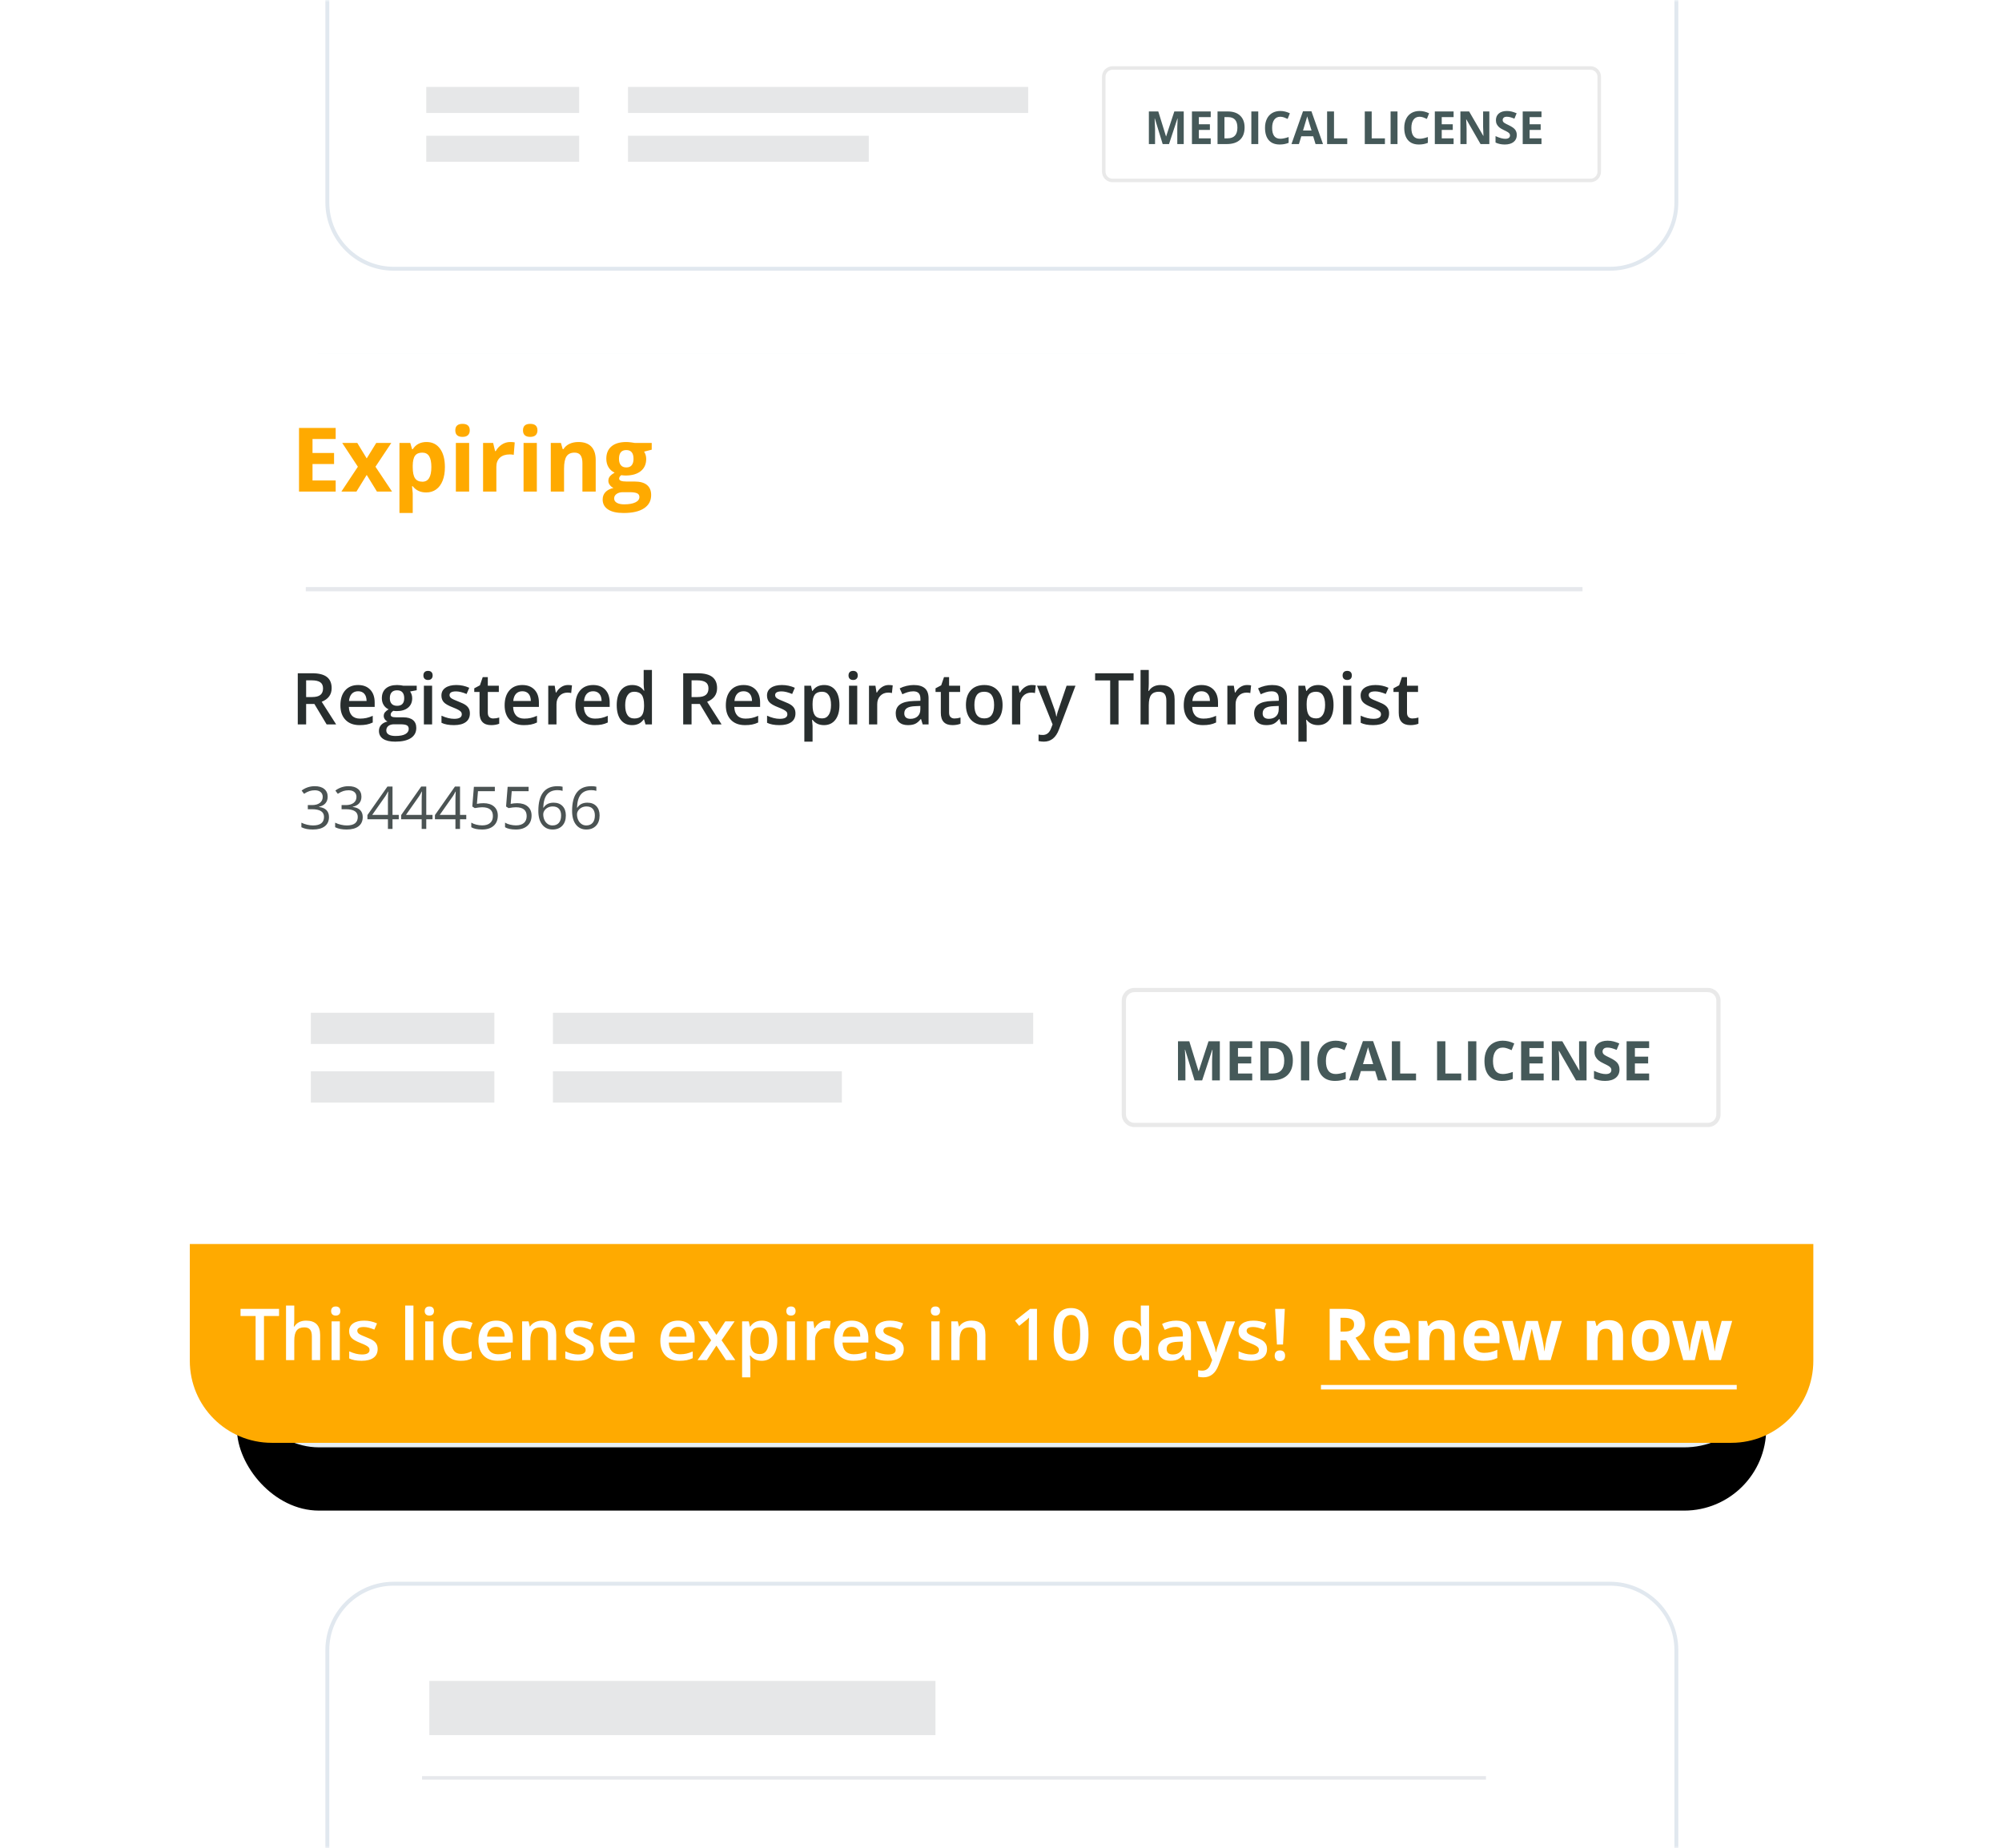 <?xml version="1.0" encoding="UTF-8"?>
<svg width="443px" height="409px" viewBox="0 0 443 409" version="1.1" xmlns="http://www.w3.org/2000/svg" xmlns:xlink="http://www.w3.org/1999/xlink">
    <!-- Generator: Sketch 53.2 (72643) - https://sketchapp.com -->
    <title>Group 72</title>
    <desc>Created with Sketch.</desc>
    <defs>
        <rect id="path-1" x="0" y="0" width="540" height="409" rx="7"></rect>
        <rect id="path-3" x="10.426" y="0.309" width="338.4" height="242" rx="18.144"></rect>
        <filter x="-25.6%" y="-30.0%" width="151.1%" height="171.5%" filterUnits="objectBoundingBox" id="filter-4">
            <feOffset dx="0" dy="14" in="SourceAlpha" result="shadowOffsetOuter1"></feOffset>
            <feGaussianBlur stdDeviation="26.5" in="shadowOffsetOuter1" result="shadowBlurOuter1"></feGaussianBlur>
            <feColorMatrix values="0 0 0 0 0.005   0 0 0 0 0.044   0 0 0 0 0.108  0 0 0 0.164 0" type="matrix" in="shadowBlurOuter1"></feColorMatrix>
        </filter>
    </defs>
    <g id="Page-3" stroke="none" stroke-width="1" fill="none" fill-rule="evenodd">
        <g id="Group-72" transform="translate(-50, 0)">
            <rect id="Rectangle" fill="#FFFFFF" x="54" y="0" width="432" height="409"></rect>
            <g id="Group-48">
                <mask id="mask-2" fill="white">
                    <use xlink:href="#path-1"></use>
                </mask>
                <use id="Mask" fill-opacity="0" fill="#FFFFFF" xlink:href="#path-1"></use>
                <g id="Group-68" mask="url(#mask-2)">
                    <g transform="translate(92, -119)">
                        <g id="Group-48" transform="translate(30, 0)">
                            <g id="Group-34" transform="translate(0, 469)" fill-rule="nonzero">
                                <g id="Group-22">
                                    <g id="Group-10">
                                        <path d="M0.864,15.171 L0.864,163.792 C0.864,171.662 7.25,178.042 15.129,178.042 L284.247,178.042 C292.133,178.042 298.512,171.666 298.512,163.792 L298.512,15.171 C298.512,7.301 292.126,0.922 284.247,0.922 L15.129,0.922 C7.243,0.922 0.864,7.297 0.864,15.171 Z M0,15.171 C0,6.824 6.762,0.058 15.129,0.058 L284.247,0.058 C292.603,0.058 299.376,6.823 299.376,15.171 L299.376,163.792 C299.376,172.139 292.614,178.906 284.247,178.906 L15.129,178.906 C6.773,178.906 0,172.14 0,163.792 L0,15.171 Z" id="Mask" fill="#E1E8EF"></path>
                                        <polygon id="Line-9" fill="#E6E8EC" points="21.384 43.848 21.384 43.07 256.815 43.07 256.815 43.848"></polygon>
                                    </g>
                                </g>
                            </g>
                            <g id="Group-34">
                                <g id="Group-22" fill-rule="nonzero">
                                    <g id="Group-10" fill="#E1E8EF">
                                        <path d="M0.864,15.171 L0.864,163.792 C0.864,171.662 7.25,178.042 15.129,178.042 L284.247,178.042 C292.133,178.042 298.512,171.666 298.512,163.792 L298.512,15.171 C298.512,7.301 292.126,0.922 284.247,0.922 L15.129,0.922 C7.243,0.922 0.864,7.297 0.864,15.171 Z M0,15.171 C0,6.824 6.762,0.058 15.129,0.058 L284.247,0.058 C292.603,0.058 299.376,6.823 299.376,15.171 L299.376,163.792 C299.376,172.139 292.614,178.906 284.247,178.906 L15.129,178.906 C6.773,178.906 0,172.14 0,163.792 L0,15.171 Z" id="Mask"></path>
                                    </g>
                                    <path d="M174.182,134.438 C173.323,134.438 172.627,135.135 172.627,135.994 L172.627,156.989 C172.627,157.848 173.323,158.544 174.182,158.544 L279.936,158.544 C280.795,158.544 281.491,157.848 281.491,156.989 L281.491,135.994 C281.491,135.135 280.795,134.438 279.936,134.438 L174.182,134.438 Z M174.182,133.661 L279.936,133.661 C281.224,133.661 282.269,134.705 282.269,135.994 L282.269,156.989 C282.269,158.277 281.224,159.322 279.936,159.322 L174.182,159.322 C172.894,159.322 171.85,158.277 171.85,156.989 L171.85,135.994 C171.85,134.705 172.894,133.661 174.182,133.661 Z" id="Rectangle" fill="#E9E9E9"></path>
                                    <path d="M185.276,150.882 L183.539,145.22 L183.494,145.22 C183.557,146.372 183.588,147.14 183.588,147.525 L183.588,150.882 L182.221,150.882 L182.221,143.665 L184.304,143.665 L186.012,149.184 L186.041,149.184 L187.853,143.665 L189.936,143.665 L189.936,150.882 L188.509,150.882 L188.509,147.466 C188.509,147.305 188.512,147.119 188.517,146.908 C188.521,146.698 188.544,146.138 188.583,145.23 L188.539,145.23 L186.678,150.882 L185.276,150.882 Z M195.908,150.882 L191.752,150.882 L191.752,143.665 L195.908,143.665 L195.908,144.919 L193.282,144.919 L193.282,146.503 L195.725,146.503 L195.725,147.757 L193.282,147.757 L193.282,149.618 L195.908,149.618 L195.908,150.882 Z M203.401,147.204 C203.401,148.392 203.063,149.302 202.387,149.934 C201.71,150.566 200.734,150.882 199.457,150.882 L197.414,150.882 L197.414,143.665 L199.679,143.665 C200.857,143.665 201.772,143.976 202.424,144.598 C203.075,145.22 203.401,146.089 203.401,147.204 Z M201.811,147.244 C201.811,145.694 201.127,144.919 199.758,144.919 L198.944,144.919 L198.944,149.618 L199.6,149.618 C201.074,149.618 201.811,148.827 201.811,147.244 Z M204.896,150.882 L204.896,143.665 L206.427,143.665 L206.427,150.882 L204.896,150.882 Z M211.308,144.835 C210.732,144.835 210.287,145.051 209.971,145.484 C209.655,145.917 209.497,146.52 209.497,147.293 C209.497,148.902 210.101,149.707 211.308,149.707 C211.815,149.707 212.429,149.58 213.149,149.327 L213.149,150.61 C212.557,150.857 211.896,150.98 211.165,150.98 C210.115,150.98 209.312,150.662 208.756,150.025 C208.2,149.388 207.922,148.475 207.922,147.283 C207.922,146.533 208.059,145.876 208.332,145.311 C208.605,144.747 208.997,144.314 209.509,144.013 C210.021,143.712 210.62,143.562 211.308,143.562 C212.009,143.562 212.713,143.731 213.421,144.07 L212.927,145.314 C212.657,145.186 212.386,145.074 212.113,144.978 C211.84,144.883 211.571,144.835 211.308,144.835 Z M219.102,150.882 L218.579,149.164 L215.948,149.164 L215.425,150.882 L213.776,150.882 L216.323,143.636 L218.194,143.636 L220.751,150.882 L219.102,150.882 Z M218.214,147.881 C217.73,146.324 217.458,145.444 217.397,145.24 C217.336,145.036 217.292,144.875 217.266,144.756 C217.157,145.177 216.846,146.219 216.333,147.881 L218.214,147.881 Z M221.659,150.882 L221.659,143.665 L223.189,143.665 L223.189,149.618 L226.116,149.618 L226.116,150.882 L221.659,150.882 Z M229.996,150.882 L229.996,143.665 L231.526,143.665 L231.526,149.618 L234.453,149.618 L234.453,150.882 L229.996,150.882 Z M235.707,150.882 L235.707,143.665 L237.237,143.665 L237.237,150.882 L235.707,150.882 Z M242.118,144.835 C241.543,144.835 241.097,145.051 240.781,145.484 C240.465,145.917 240.307,146.52 240.307,147.293 C240.307,148.902 240.911,149.707 242.118,149.707 C242.625,149.707 243.239,149.58 243.959,149.327 L243.959,150.61 C243.367,150.857 242.706,150.98 241.975,150.98 C240.926,150.98 240.123,150.662 239.566,150.025 C239.01,149.388 238.732,148.475 238.732,147.283 C238.732,146.533 238.869,145.876 239.142,145.311 C239.415,144.747 239.808,144.314 240.319,144.013 C240.831,143.712 241.431,143.562 242.118,143.562 C242.819,143.562 243.523,143.731 244.231,144.07 L243.737,145.314 C243.468,145.186 243.196,145.074 242.923,144.978 C242.65,144.883 242.382,144.835 242.118,144.835 Z M249.651,150.882 L245.495,150.882 L245.495,143.665 L249.651,143.665 L249.651,144.919 L247.025,144.919 L247.025,146.503 L249.468,146.503 L249.468,147.757 L247.025,147.757 L247.025,149.618 L249.651,149.618 L249.651,150.882 Z M257.558,150.882 L255.613,150.882 L252.474,145.422 L252.43,145.422 C252.492,146.387 252.523,147.074 252.523,147.486 L252.523,150.882 L251.156,150.882 L251.156,143.665 L253.086,143.665 L256.22,149.07 L256.255,149.07 C256.206,148.132 256.181,147.469 256.181,147.081 L256.181,143.665 L257.558,143.665 L257.558,150.882 Z M263.634,148.878 C263.634,149.529 263.4,150.042 262.931,150.418 C262.462,150.793 261.809,150.98 260.974,150.98 C260.204,150.98 259.522,150.836 258.93,150.546 L258.93,149.124 C259.417,149.342 259.829,149.495 260.167,149.583 C260.504,149.672 260.812,149.717 261.092,149.717 C261.428,149.717 261.685,149.653 261.865,149.524 C262.044,149.396 262.134,149.205 262.134,148.952 C262.134,148.81 262.094,148.684 262.015,148.574 C261.936,148.464 261.82,148.358 261.667,148.256 C261.514,148.154 261.202,147.991 260.732,147.767 C260.291,147.56 259.96,147.361 259.74,147.17 C259.519,146.979 259.343,146.757 259.212,146.503 C259.08,146.25 259.014,145.954 259.014,145.615 C259.014,144.977 259.23,144.475 259.663,144.109 C260.096,143.744 260.694,143.562 261.457,143.562 C261.833,143.562 262.19,143.606 262.531,143.695 C262.872,143.784 263.228,143.909 263.6,144.07 L263.106,145.26 C262.721,145.102 262.403,144.991 262.151,144.929 C261.899,144.866 261.652,144.835 261.408,144.835 C261.118,144.835 260.896,144.903 260.742,145.037 C260.587,145.172 260.51,145.348 260.51,145.566 C260.51,145.701 260.541,145.818 260.603,145.919 C260.666,146.019 260.766,146.116 260.902,146.21 C261.039,146.304 261.362,146.472 261.872,146.716 C262.547,147.038 263.009,147.361 263.259,147.686 C263.509,148.01 263.634,148.407 263.634,148.878 Z M269.098,150.882 L264.942,150.882 L264.942,143.665 L269.098,143.665 L269.098,144.919 L266.472,144.919 L266.472,146.503 L268.916,146.503 L268.916,147.757 L266.472,147.757 L266.472,149.618 L269.098,149.618 L269.098,150.882 Z" id="MEDICALLICENSE" fill="#455959"></path>
                                </g>
                                <rect id="Rectangle" fill="#E6E7E8" x="22.32" y="138.24" width="33.84" height="5.76"></rect>
                                <rect id="Rectangle" fill="#E6E7E8" x="66.96" y="138.24" width="88.56" height="5.76"></rect>
                                <rect id="Rectangle" fill="#E6E7E8" x="23" y="491" width="112" height="12"></rect>
                                <rect id="Rectangle" fill="#E6E7E8" x="22.32" y="149.04" width="33.84" height="5.76"></rect>
                                <rect id="Rectangle" fill="#E6E7E8" x="66.96" y="149.04" width="53.28" height="5.76"></rect>
                            </g>
                        </g>
                        <g id="Group-56" transform="translate(0, 197)">
                            <g id="Group-47">
                                <g id="Mask">
                                    <use fill="black" fill-opacity="1" filter="url(#filter-4)" xlink:href="#path-3"></use>
                                    <use fill="#E7EFF3" fill-rule="evenodd" xlink:href="#path-3"></use>
                                </g>
                                <g id="Group-39">
                                    <g id="Group-34" transform="translate(0, 0.24)">
                                        <g id="Group-22">
                                            <g id="Group-10">
                                                <rect id="Mask" fill="#FFFFFF" x="0" y="0.069" width="359.251" height="240" rx="18.144"></rect>
                                                <path d="M0,197.069 L359.251,197.069 L359.251,222.919 C359.251,232.943 351.137,241.069 341.112,241.069 L18.139,241.069 C8.121,241.069 0,232.948 0,222.919 L0,197.069 Z" id="Mask" fill="#FFAA00"></path>
                                                <path d="M32.278,30.552 L24.167,30.552 L24.167,16.469 L32.278,16.469 L32.278,18.916 L27.153,18.916 L27.153,22.008 L31.922,22.008 L31.922,24.454 L27.153,24.454 L27.153,28.086 L32.278,28.086 L32.278,30.552 Z M37.191,25.052 L33.723,19.783 L37.056,19.783 L39.146,23.212 L41.256,19.783 L44.589,19.783 L41.083,25.052 L44.753,30.552 L41.41,30.552 L39.146,26.863 L36.873,30.552 L33.54,30.552 L37.191,25.052 Z M52.305,30.745 C51.04,30.745 50.047,30.285 49.328,29.367 L49.174,29.367 C49.277,30.266 49.328,30.786 49.328,30.928 L49.328,35.291 L46.39,35.291 L46.39,19.783 L48.779,19.783 L49.193,21.179 L49.328,21.179 C50.015,20.113 51.033,19.58 52.382,19.58 C53.653,19.58 54.649,20.071 55.368,21.054 C56.087,22.037 56.447,23.401 56.447,25.148 C56.447,26.298 56.278,27.296 55.941,28.144 C55.604,28.991 55.124,29.637 54.501,30.08 C53.878,30.523 53.146,30.745 52.305,30.745 Z M51.438,21.931 C50.712,21.931 50.182,22.154 49.848,22.6 C49.514,23.046 49.341,23.783 49.328,24.811 L49.328,25.129 C49.328,26.285 49.5,27.113 49.844,27.614 C50.187,28.115 50.731,28.365 51.476,28.365 C52.793,28.365 53.451,27.28 53.451,25.109 C53.451,24.05 53.289,23.255 52.965,22.725 C52.64,22.196 52.131,21.931 51.438,21.931 Z M58.749,16.999 C58.749,16.042 59.282,15.563 60.348,15.563 C61.414,15.563 61.947,16.042 61.947,16.999 C61.947,17.455 61.814,17.809 61.547,18.063 C61.281,18.317 60.881,18.444 60.348,18.444 C59.282,18.444 58.749,17.962 58.749,16.999 Z M61.812,30.552 L58.874,30.552 L58.874,19.783 L61.812,19.783 L61.812,30.552 Z M70.906,19.58 C71.304,19.58 71.635,19.609 71.898,19.667 L71.676,22.422 C71.439,22.358 71.15,22.326 70.809,22.326 C69.872,22.326 69.141,22.566 68.618,23.048 C68.095,23.53 67.833,24.204 67.833,25.071 L67.833,30.552 L64.895,30.552 L64.895,19.783 L67.12,19.783 L67.554,21.593 L67.698,21.593 C68.032,20.99 68.483,20.503 69.051,20.134 C69.62,19.765 70.238,19.58 70.906,19.58 Z M73.728,16.999 C73.728,16.042 74.261,15.563 75.327,15.563 C76.393,15.563 76.926,16.042 76.926,16.999 C76.926,17.455 76.793,17.809 76.526,18.063 C76.26,18.317 75.86,18.444 75.327,18.444 C74.261,18.444 73.728,17.962 73.728,16.999 Z M76.791,30.552 L73.853,30.552 L73.853,19.783 L76.791,19.783 L76.791,30.552 Z M89.815,30.552 L86.877,30.552 L86.877,24.262 C86.877,23.485 86.739,22.902 86.463,22.513 C86.187,22.125 85.747,21.931 85.143,21.931 C84.321,21.931 83.727,22.205 83.361,22.754 C82.995,23.303 82.812,24.214 82.812,25.485 L82.812,30.552 L79.874,30.552 L79.874,19.783 L82.118,19.783 L82.513,21.16 L82.677,21.16 C83.005,20.64 83.456,20.246 84.03,19.98 C84.605,19.713 85.259,19.58 85.991,19.58 C87.243,19.58 88.193,19.919 88.842,20.596 C89.491,21.274 89.815,22.252 89.815,23.53 L89.815,30.552 Z M102.212,19.783 L102.212,21.276 L100.527,21.709 C100.835,22.191 100.989,22.73 100.989,23.327 C100.989,24.483 100.586,25.384 99.78,26.029 C98.974,26.675 97.855,26.997 96.423,26.997 L95.893,26.969 L95.46,26.92 C95.158,27.152 95.007,27.408 95.007,27.691 C95.007,28.115 95.546,28.327 96.625,28.327 L98.456,28.327 C99.637,28.327 100.538,28.58 101.158,29.088 C101.777,29.595 102.087,30.34 102.087,31.323 C102.087,32.581 101.562,33.557 100.512,34.251 C99.462,34.945 97.955,35.291 95.99,35.291 C94.487,35.291 93.339,35.03 92.546,34.506 C91.753,33.983 91.356,33.249 91.356,32.305 C91.356,31.657 91.558,31.114 91.963,30.677 C92.368,30.241 92.962,29.929 93.745,29.743 C93.443,29.614 93.18,29.404 92.955,29.112 C92.73,28.82 92.618,28.51 92.618,28.182 C92.618,27.771 92.737,27.429 92.974,27.156 C93.212,26.884 93.556,26.615 94.005,26.352 C93.44,26.108 92.992,25.716 92.661,25.177 C92.331,24.637 92.165,24.002 92.165,23.27 C92.165,22.094 92.547,21.186 93.312,20.544 C94.076,19.901 95.168,19.58 96.587,19.58 C96.889,19.58 97.247,19.608 97.661,19.662 C98.075,19.717 98.34,19.757 98.456,19.783 L102.212,19.783 Z M93.899,32.074 C93.899,32.479 94.094,32.796 94.482,33.028 C94.871,33.259 95.415,33.374 96.115,33.374 C97.168,33.374 97.993,33.23 98.59,32.941 C99.188,32.652 99.486,32.257 99.486,31.756 C99.486,31.352 99.31,31.072 98.956,30.918 C98.603,30.764 98.057,30.687 97.319,30.687 L95.797,30.687 C95.257,30.687 94.806,30.814 94.444,31.067 C94.081,31.321 93.899,31.657 93.899,32.074 Z M94.968,23.308 C94.968,23.893 95.102,24.355 95.368,24.695 C95.635,25.036 96.041,25.206 96.587,25.206 C97.139,25.206 97.544,25.036 97.801,24.695 C98.057,24.355 98.186,23.893 98.186,23.308 C98.186,22.011 97.653,21.362 96.587,21.362 C95.508,21.362 94.968,22.011 94.968,23.308 Z" id="Expiring" fill="#FFAA00" fill-rule="nonzero"></path>
                                                <path d="M25.741,76.025 L27.027,76.025 C27.889,76.025 28.514,75.865 28.901,75.545 C29.288,75.225 29.482,74.75 29.482,74.12 C29.482,73.479 29.273,73.02 28.855,72.741 C28.436,72.462 27.806,72.323 26.965,72.323 L25.741,72.323 L25.741,76.025 Z M25.741,77.559 L25.741,82.082 L23.89,82.082 L23.89,70.758 L27.089,70.758 C28.55,70.758 29.632,71.032 30.334,71.579 C31.036,72.127 31.388,72.953 31.388,74.058 C31.388,75.467 30.654,76.472 29.188,77.071 L32.387,82.082 L30.28,82.082 L27.569,77.559 L25.741,77.559 Z M37.576,82.237 C36.244,82.237 35.202,81.849 34.451,81.071 C33.7,80.294 33.324,79.224 33.324,77.861 C33.324,76.461 33.673,75.362 34.37,74.561 C35.067,73.761 36.025,73.361 37.243,73.361 C38.374,73.361 39.267,73.704 39.923,74.391 C40.579,75.078 40.907,76.023 40.907,77.226 L40.907,78.209 L35.198,78.209 C35.224,79.041 35.449,79.68 35.872,80.126 C36.296,80.573 36.892,80.796 37.662,80.796 C38.168,80.796 38.639,80.749 39.075,80.653 C39.511,80.558 39.98,80.399 40.481,80.177 L40.481,81.656 C40.037,81.868 39.588,82.018 39.133,82.105 C38.679,82.193 38.16,82.237 37.576,82.237 Z M37.243,74.739 C36.665,74.739 36.201,74.923 35.853,75.289 C35.504,75.656 35.297,76.19 35.229,76.893 L39.118,76.893 C39.107,76.185 38.937,75.65 38.606,75.285 C38.276,74.921 37.822,74.739 37.243,74.739 Z M50.209,73.516 L50.209,74.515 L48.745,74.786 C48.88,74.967 48.991,75.189 49.079,75.452 C49.166,75.715 49.21,75.994 49.21,76.289 C49.21,77.172 48.906,77.866 48.296,78.372 C47.687,78.878 46.848,79.131 45.779,79.131 C45.505,79.131 45.257,79.111 45.035,79.069 C44.643,79.312 44.447,79.596 44.447,79.921 C44.447,80.117 44.538,80.265 44.722,80.363 C44.905,80.461 45.242,80.51 45.732,80.51 L47.227,80.51 C48.172,80.51 48.89,80.711 49.381,81.114 C49.871,81.517 50.116,82.098 50.116,82.857 C50.116,83.828 49.716,84.576 48.916,85.103 C48.116,85.63 46.959,85.893 45.446,85.893 C44.279,85.893 43.388,85.687 42.774,85.273 C42.159,84.86 41.852,84.272 41.852,83.507 C41.852,82.981 42.018,82.538 42.351,82.179 C42.685,81.82 43.151,81.571 43.75,81.432 C43.507,81.328 43.307,81.162 43.149,80.932 C42.992,80.702 42.913,80.461 42.913,80.208 C42.913,79.888 43.003,79.617 43.184,79.395 C43.365,79.172 43.633,78.953 43.99,78.736 C43.546,78.545 43.185,78.234 42.909,77.803 C42.633,77.372 42.495,76.867 42.495,76.289 C42.495,75.359 42.788,74.639 43.374,74.127 C43.96,73.616 44.795,73.361 45.88,73.361 C46.122,73.361 46.377,73.377 46.643,73.411 C46.908,73.445 47.109,73.479 47.243,73.516 L50.209,73.516 Z M43.478,83.414 C43.478,83.807 43.655,84.109 44.009,84.321 C44.363,84.532 44.86,84.638 45.5,84.638 C46.492,84.638 47.23,84.496 47.715,84.212 C48.201,83.928 48.443,83.551 48.443,83.081 C48.443,82.71 48.31,82.445 48.045,82.287 C47.779,82.13 47.284,82.051 46.561,82.051 L45.183,82.051 C44.661,82.051 44.247,82.174 43.939,82.419 C43.632,82.664 43.478,82.996 43.478,83.414 Z M44.261,76.289 C44.261,76.826 44.399,77.239 44.675,77.528 C44.951,77.817 45.348,77.962 45.864,77.962 C46.918,77.962 47.444,77.399 47.444,76.273 C47.444,75.715 47.314,75.285 47.053,74.983 C46.792,74.681 46.396,74.53 45.864,74.53 C45.337,74.53 44.939,74.68 44.667,74.98 C44.396,75.279 44.261,75.715 44.261,76.289 Z M53.617,82.082 L51.797,82.082 L51.797,73.516 L53.617,73.516 L53.617,82.082 Z M51.689,71.246 C51.689,70.921 51.778,70.67 51.956,70.495 C52.134,70.319 52.389,70.231 52.719,70.231 C53.039,70.231 53.288,70.319 53.466,70.495 C53.645,70.67 53.734,70.921 53.734,71.246 C53.734,71.556 53.645,71.8 53.466,71.978 C53.288,72.156 53.039,72.245 52.719,72.245 C52.389,72.245 52.134,72.156 51.956,71.978 C51.778,71.8 51.689,71.556 51.689,71.246 Z M61.975,79.642 C61.975,80.479 61.67,81.12 61.061,81.567 C60.452,82.014 59.579,82.237 58.443,82.237 C57.302,82.237 56.385,82.064 55.693,81.718 L55.693,80.146 C56.7,80.611 57.637,80.843 58.505,80.843 C59.626,80.843 60.186,80.505 60.186,79.828 C60.186,79.611 60.124,79.431 60,79.286 C59.876,79.141 59.672,78.992 59.388,78.837 C59.104,78.682 58.709,78.506 58.203,78.31 C57.217,77.928 56.549,77.546 56.201,77.164 C55.852,76.782 55.678,76.286 55.678,75.677 C55.678,74.943 55.973,74.374 56.565,73.969 C57.156,73.563 57.96,73.361 58.977,73.361 C59.984,73.361 60.937,73.565 61.836,73.973 L61.247,75.344 C60.323,74.961 59.545,74.77 58.916,74.77 C57.955,74.77 57.475,75.044 57.475,75.591 C57.475,75.86 57.6,76.087 57.85,76.273 C58.101,76.459 58.647,76.715 59.489,77.04 C60.196,77.314 60.71,77.564 61.03,77.791 C61.35,78.018 61.588,78.28 61.743,78.577 C61.898,78.874 61.975,79.229 61.975,79.642 Z M67.134,80.765 C67.578,80.765 68.022,80.696 68.466,80.556 L68.466,81.927 C68.264,82.015 68.005,82.089 67.687,82.148 C67.37,82.207 67.041,82.237 66.7,82.237 C64.975,82.237 64.113,81.328 64.113,79.511 L64.113,74.894 L62.943,74.894 L62.943,74.089 L64.198,73.423 L64.818,71.61 L65.941,71.61 L65.941,73.516 L68.381,73.516 L68.381,74.894 L65.941,74.894 L65.941,79.48 C65.941,79.919 66.051,80.243 66.27,80.452 C66.489,80.661 66.777,80.765 67.134,80.765 Z M73.919,82.237 C72.587,82.237 71.545,81.849 70.793,81.071 C70.042,80.294 69.666,79.224 69.666,77.861 C69.666,76.461 70.015,75.362 70.712,74.561 C71.409,73.761 72.367,73.361 73.586,73.361 C74.717,73.361 75.61,73.704 76.266,74.391 C76.922,75.078 77.249,76.023 77.249,77.226 L77.249,78.209 L71.541,78.209 C71.567,79.041 71.791,79.68 72.215,80.126 C72.638,80.573 73.235,80.796 74.004,80.796 C74.51,80.796 74.981,80.749 75.418,80.653 C75.854,80.558 76.323,80.399 76.823,80.177 L76.823,81.656 C76.379,81.868 75.93,82.018 75.476,82.105 C75.021,82.193 74.502,82.237 73.919,82.237 Z M73.586,74.739 C73.007,74.739 72.544,74.923 72.195,75.289 C71.847,75.656 71.639,76.19 71.572,76.893 L75.46,76.893 C75.45,76.185 75.279,75.65 74.949,75.285 C74.618,74.921 74.164,74.739 73.586,74.739 Z M83.663,73.361 C84.029,73.361 84.331,73.386 84.569,73.438 L84.391,75.134 C84.133,75.072 83.864,75.041 83.585,75.041 C82.857,75.041 82.267,75.279 81.815,75.754 C81.364,76.229 81.138,76.846 81.138,77.605 L81.138,82.082 L79.317,82.082 L79.317,73.516 L80.743,73.516 L80.983,75.026 L81.076,75.026 C81.36,74.515 81.73,74.109 82.187,73.81 C82.644,73.51 83.136,73.361 83.663,73.361 Z M89.58,82.237 C88.248,82.237 87.206,81.849 86.455,81.071 C85.704,80.294 85.328,79.224 85.328,77.861 C85.328,76.461 85.677,75.362 86.374,74.561 C87.071,73.761 88.029,73.361 89.247,73.361 C90.378,73.361 91.272,73.704 91.927,74.391 C92.583,75.078 92.911,76.023 92.911,77.226 L92.911,78.209 L87.203,78.209 C87.228,79.041 87.453,79.68 87.876,80.126 C88.3,80.573 88.896,80.796 89.666,80.796 C90.172,80.796 90.643,80.749 91.079,80.653 C91.516,80.558 91.984,80.399 92.485,80.177 L92.485,81.656 C92.041,81.868 91.592,82.018 91.137,82.105 C90.683,82.193 90.164,82.237 89.58,82.237 Z M89.247,74.739 C88.669,74.739 88.206,74.923 87.857,75.289 C87.508,75.656 87.301,76.19 87.234,76.893 L91.122,76.893 C91.111,76.185 90.941,75.65 90.611,75.285 C90.28,74.921 89.826,74.739 89.247,74.739 Z M97.868,82.237 C96.799,82.237 95.965,81.85 95.366,81.075 C94.767,80.301 94.468,79.214 94.468,77.814 C94.468,76.41 94.771,75.316 95.378,74.534 C95.985,73.752 96.825,73.361 97.899,73.361 C99.025,73.361 99.882,73.776 100.471,74.608 L100.564,74.608 C100.476,73.993 100.432,73.508 100.432,73.152 L100.432,70.03 L102.26,70.03 L102.26,82.082 L100.835,82.082 L100.517,80.959 L100.432,80.959 C99.849,81.811 98.994,82.237 97.868,82.237 Z M98.356,80.765 C99.105,80.765 99.65,80.555 99.991,80.134 C100.331,79.713 100.507,79.03 100.517,78.085 L100.517,77.83 C100.517,76.751 100.342,75.984 99.991,75.529 C99.639,75.075 99.089,74.848 98.341,74.848 C97.7,74.848 97.207,75.107 96.861,75.626 C96.515,76.145 96.342,76.885 96.342,77.845 C96.342,78.796 96.51,79.52 96.846,80.018 C97.181,80.516 97.685,80.765 98.356,80.765 Z M111.028,76.025 L112.314,76.025 C113.176,76.025 113.801,75.865 114.188,75.545 C114.576,75.225 114.769,74.75 114.769,74.12 C114.769,73.479 114.56,73.02 114.142,72.741 C113.724,72.462 113.094,72.323 112.252,72.323 L111.028,72.323 L111.028,76.025 Z M111.028,77.559 L111.028,82.082 L109.177,82.082 L109.177,70.758 L112.376,70.758 C113.837,70.758 114.919,71.032 115.621,71.579 C116.323,72.127 116.675,72.953 116.675,74.058 C116.675,75.467 115.941,76.472 114.475,77.071 L117.674,82.082 L115.567,82.082 L112.856,77.559 L111.028,77.559 Z M122.863,82.237 C121.531,82.237 120.489,81.849 119.738,81.071 C118.987,80.294 118.611,79.224 118.611,77.861 C118.611,76.461 118.96,75.362 119.657,74.561 C120.354,73.761 121.312,73.361 122.53,73.361 C123.661,73.361 124.555,73.704 125.21,74.391 C125.866,75.078 126.194,76.023 126.194,77.226 L126.194,78.209 L120.485,78.209 C120.511,79.041 120.736,79.68 121.159,80.126 C121.583,80.573 122.179,80.796 122.949,80.796 C123.455,80.796 123.926,80.749 124.362,80.653 C124.798,80.558 125.267,80.399 125.768,80.177 L125.768,81.656 C125.324,81.868 124.875,82.018 124.42,82.105 C123.966,82.193 123.447,82.237 122.863,82.237 Z M122.53,74.739 C121.952,74.739 121.489,74.923 121.14,75.289 C120.791,75.656 120.584,76.19 120.516,76.893 L124.405,76.893 C124.394,76.185 124.224,75.65 123.894,75.285 C123.563,74.921 123.109,74.739 122.53,74.739 Z M134.017,79.642 C134.017,80.479 133.712,81.12 133.103,81.567 C132.494,82.014 131.621,82.237 130.485,82.237 C129.344,82.237 128.427,82.064 127.735,81.718 L127.735,80.146 C128.742,80.611 129.68,80.843 130.547,80.843 C131.668,80.843 132.228,80.505 132.228,79.828 C132.228,79.611 132.166,79.431 132.042,79.286 C131.918,79.141 131.714,78.992 131.43,78.837 C131.146,78.682 130.751,78.506 130.245,78.31 C129.259,77.928 128.591,77.546 128.243,77.164 C127.894,76.782 127.72,76.286 127.72,75.677 C127.72,74.943 128.016,74.374 128.607,73.969 C129.198,73.563 130.002,73.361 131.02,73.361 C132.026,73.361 132.979,73.565 133.878,73.973 L133.289,75.344 C132.365,74.961 131.588,74.77 130.958,74.77 C129.997,74.77 129.517,75.044 129.517,75.591 C129.517,75.86 129.642,76.087 129.893,76.273 C130.143,76.459 130.689,76.715 131.531,77.04 C132.238,77.314 132.752,77.564 133.072,77.791 C133.392,78.018 133.63,78.28 133.785,78.577 C133.94,78.874 134.017,79.229 134.017,79.642 Z M140.33,82.237 C139.245,82.237 138.404,81.847 137.805,81.068 L137.696,81.068 C137.769,81.79 137.805,82.229 137.805,82.384 L137.805,85.893 L135.984,85.893 L135.984,73.516 L137.456,73.516 C137.497,73.676 137.583,74.058 137.712,74.662 L137.805,74.662 C138.373,73.794 139.225,73.361 140.361,73.361 C141.43,73.361 142.262,73.748 142.859,74.523 C143.455,75.297 143.753,76.384 143.753,77.783 C143.753,79.183 143.45,80.275 142.843,81.06 C142.236,81.845 141.399,82.237 140.33,82.237 Z M139.888,74.848 C139.165,74.848 138.637,75.06 138.304,75.483 C137.971,75.906 137.805,76.583 137.805,77.512 L137.805,77.783 C137.805,78.827 137.97,79.582 138.3,80.049 C138.631,80.516 139.171,80.75 139.919,80.75 C140.549,80.75 141.035,80.492 141.375,79.975 C141.716,79.459 141.887,78.723 141.887,77.768 C141.887,76.807 141.718,76.081 141.379,75.588 C141.041,75.094 140.544,74.848 139.888,74.848 Z M147.688,82.082 L145.868,82.082 L145.868,73.516 L147.688,73.516 L147.688,82.082 Z M145.759,71.246 C145.759,70.921 145.849,70.67 146.027,70.495 C146.205,70.319 146.459,70.231 146.79,70.231 C147.11,70.231 147.359,70.319 147.537,70.495 C147.715,70.67 147.804,70.921 147.804,71.246 C147.804,71.556 147.715,71.8 147.537,71.978 C147.359,72.156 147.11,72.245 146.79,72.245 C146.459,72.245 146.205,72.156 146.027,71.978 C145.849,71.8 145.759,71.556 145.759,71.246 Z M154.636,73.361 C155.003,73.361 155.305,73.386 155.542,73.438 L155.364,75.134 C155.106,75.072 154.837,75.041 154.558,75.041 C153.83,75.041 153.24,75.279 152.789,75.754 C152.337,76.229 152.111,76.846 152.111,77.605 L152.111,82.082 L150.291,82.082 L150.291,73.516 L151.716,73.516 L151.956,75.026 L152.049,75.026 C152.333,74.515 152.703,74.109 153.16,73.81 C153.617,73.51 154.109,73.361 154.636,73.361 Z M162.172,82.082 L161.808,80.889 L161.746,80.889 C161.333,81.411 160.918,81.766 160.499,81.954 C160.081,82.143 159.544,82.237 158.888,82.237 C158.047,82.237 157.39,82.01 156.917,81.556 C156.445,81.101 156.208,80.458 156.208,79.627 C156.208,78.744 156.536,78.078 157.192,77.629 C157.848,77.179 158.847,76.934 160.19,76.893 L161.669,76.846 L161.669,76.389 C161.669,75.842 161.541,75.433 161.286,75.162 C161.03,74.89 160.634,74.755 160.097,74.755 C159.658,74.755 159.237,74.819 158.834,74.949 C158.431,75.078 158.044,75.23 157.672,75.406 L157.084,74.104 C157.548,73.862 158.057,73.677 158.609,73.55 C159.162,73.424 159.683,73.361 160.174,73.361 C161.264,73.361 162.086,73.598 162.641,74.073 C163.196,74.548 163.474,75.294 163.474,76.312 L163.474,82.082 L162.172,82.082 Z M159.461,80.843 C160.122,80.843 160.653,80.658 161.053,80.289 C161.453,79.92 161.653,79.402 161.653,78.736 L161.653,77.993 L160.554,78.039 C159.696,78.07 159.073,78.213 158.683,78.469 C158.293,78.725 158.098,79.116 158.098,79.642 C158.098,80.024 158.212,80.32 158.439,80.529 C158.666,80.738 159.007,80.843 159.461,80.843 Z M169.205,80.765 C169.65,80.765 170.094,80.696 170.538,80.556 L170.538,81.927 C170.336,82.015 170.077,82.089 169.759,82.148 C169.442,82.207 169.113,82.237 168.772,82.237 C167.047,82.237 166.185,81.328 166.185,79.511 L166.185,74.894 L165.015,74.894 L165.015,74.089 L166.27,73.423 L166.89,71.61 L168.013,71.61 L168.013,73.516 L170.453,73.516 L170.453,74.894 L168.013,74.894 L168.013,79.48 C168.013,79.919 168.122,80.243 168.342,80.452 C168.561,80.661 168.849,80.765 169.205,80.765 Z M179.848,77.783 C179.848,79.183 179.489,80.275 178.771,81.06 C178.054,81.845 177.054,82.237 175.774,82.237 C174.973,82.237 174.266,82.056 173.651,81.695 C173.037,81.333 172.564,80.815 172.234,80.138 C171.904,79.462 171.738,78.677 171.738,77.783 C171.738,76.394 172.095,75.31 172.807,74.53 C173.52,73.751 174.524,73.361 175.82,73.361 C177.06,73.361 178.041,73.76 178.764,74.557 C179.486,75.355 179.848,76.431 179.848,77.783 Z M173.613,77.783 C173.613,79.761 174.343,80.75 175.805,80.75 C177.251,80.75 177.974,79.761 177.974,77.783 C177.974,75.826 177.245,74.848 175.789,74.848 C175.025,74.848 174.471,75.101 174.128,75.607 C173.784,76.113 173.613,76.838 173.613,77.783 Z M186.285,73.361 C186.651,73.361 186.953,73.386 187.191,73.438 L187.013,75.134 C186.754,75.072 186.486,75.041 186.207,75.041 C185.479,75.041 184.889,75.279 184.437,75.754 C183.985,76.229 183.759,76.846 183.759,77.605 L183.759,82.082 L181.939,82.082 L181.939,73.516 L183.364,73.516 L183.605,75.026 L183.698,75.026 C183.982,74.515 184.352,74.109 184.809,73.81 C185.266,73.51 185.758,73.361 186.285,73.361 Z M187.477,73.516 L189.46,73.516 L191.203,78.372 C191.466,79.064 191.642,79.715 191.73,80.324 L191.792,80.324 C191.838,80.04 191.923,79.695 192.047,79.29 C192.171,78.885 192.827,76.96 194.015,73.516 L195.982,73.516 L192.318,83.221 C191.652,85.002 190.542,85.893 188.988,85.893 C188.585,85.893 188.193,85.849 187.81,85.761 L187.81,84.321 C188.084,84.383 188.397,84.414 188.748,84.414 C189.626,84.414 190.243,83.905 190.599,82.888 L190.916,82.082 L187.477,73.516 Z M205.509,82.082 L203.658,82.082 L203.658,72.346 L200.327,72.346 L200.327,70.758 L208.84,70.758 L208.84,72.346 L205.509,72.346 L205.509,82.082 Z M217.918,82.082 L216.09,82.082 L216.09,76.815 C216.09,76.154 215.957,75.661 215.691,75.336 C215.425,75.01 215.003,74.848 214.424,74.848 C213.66,74.848 213.099,75.076 212.74,75.533 C212.381,75.99 212.201,76.756 212.201,77.83 L212.201,82.082 L210.381,82.082 L210.381,70.03 L212.201,70.03 L212.201,73.09 C212.201,73.58 212.17,74.104 212.108,74.662 L212.225,74.662 C212.473,74.249 212.817,73.929 213.259,73.701 C213.7,73.474 214.215,73.361 214.804,73.361 C216.88,73.361 217.918,74.406 217.918,76.498 L217.918,82.082 Z M224.192,82.237 C222.859,82.237 221.818,81.849 221.066,81.071 C220.315,80.294 219.939,79.224 219.939,77.861 C219.939,76.461 220.288,75.362 220.985,74.561 C221.682,73.761 222.64,73.361 223.859,73.361 C224.989,73.361 225.883,73.704 226.539,74.391 C227.194,75.078 227.522,76.023 227.522,77.226 L227.522,78.209 L221.814,78.209 C221.84,79.041 222.064,79.68 222.488,80.126 C222.911,80.573 223.507,80.796 224.277,80.796 C224.783,80.796 225.254,80.749 225.69,80.653 C226.127,80.558 226.595,80.399 227.096,80.177 L227.096,81.656 C226.652,81.868 226.203,82.018 225.749,82.105 C225.294,82.193 224.775,82.237 224.192,82.237 Z M223.859,74.739 C223.28,74.739 222.817,74.923 222.468,75.289 C222.12,75.656 221.912,76.19 221.845,76.893 L225.733,76.893 C225.723,76.185 225.552,75.65 225.222,75.285 C224.891,74.921 224.437,74.739 223.859,74.739 Z M233.936,73.361 C234.302,73.361 234.604,73.386 234.842,73.438 L234.664,75.134 C234.406,75.072 234.137,75.041 233.858,75.041 C233.13,75.041 232.54,75.279 232.088,75.754 C231.636,76.229 231.411,76.846 231.411,77.605 L231.411,82.082 L229.59,82.082 L229.59,73.516 L231.016,73.516 L231.256,75.026 L231.349,75.026 C231.633,74.515 232.003,74.109 232.46,73.81 C232.917,73.51 233.409,73.361 233.936,73.361 Z M241.472,82.082 L241.108,80.889 L241.046,80.889 C240.633,81.411 240.217,81.766 239.799,81.954 C239.381,82.143 238.844,82.237 238.188,82.237 C237.346,82.237 236.689,82.01 236.217,81.556 C235.744,81.101 235.508,80.458 235.508,79.627 C235.508,78.744 235.836,78.078 236.492,77.629 C237.148,77.179 238.147,76.934 239.489,76.893 L240.969,76.846 L240.969,76.389 C240.969,75.842 240.841,75.433 240.585,75.162 C240.33,74.89 239.933,74.755 239.396,74.755 C238.957,74.755 238.537,74.819 238.134,74.949 C237.731,75.078 237.344,75.23 236.972,75.406 L236.383,74.104 C236.848,73.862 237.357,73.677 237.909,73.55 C238.462,73.424 238.983,73.361 239.474,73.361 C240.563,73.361 241.386,73.598 241.941,74.073 C242.496,74.548 242.773,75.294 242.773,76.312 L242.773,82.082 L241.472,82.082 Z M238.761,80.843 C239.422,80.843 239.953,80.658 240.353,80.289 C240.753,79.92 240.953,79.402 240.953,78.736 L240.953,77.993 L239.853,78.039 C238.996,78.07 238.373,78.213 237.983,78.469 C237.593,78.725 237.398,79.116 237.398,79.642 C237.398,80.024 237.512,80.32 237.739,80.529 C237.966,80.738 238.307,80.843 238.761,80.843 Z M249.659,82.237 C248.575,82.237 247.733,81.847 247.134,81.068 L247.026,81.068 C247.098,81.79 247.134,82.229 247.134,82.384 L247.134,85.893 L245.314,85.893 L245.314,73.516 L246.786,73.516 C246.827,73.676 246.912,74.058 247.041,74.662 L247.134,74.662 C247.702,73.794 248.554,73.361 249.69,73.361 C250.759,73.361 251.592,73.748 252.188,74.523 C252.785,75.297 253.083,76.384 253.083,77.783 C253.083,79.183 252.779,80.275 252.173,81.06 C251.566,81.845 250.728,82.237 249.659,82.237 Z M249.218,74.848 C248.495,74.848 247.967,75.06 247.634,75.483 C247.301,75.906 247.134,76.583 247.134,77.512 L247.134,77.783 C247.134,78.827 247.299,79.582 247.63,80.049 C247.96,80.516 248.5,80.75 249.249,80.75 C249.879,80.75 250.364,80.492 250.705,79.975 C251.046,79.459 251.216,78.723 251.216,77.768 C251.216,76.807 251.047,76.081 250.709,75.588 C250.371,75.094 249.874,74.848 249.218,74.848 Z M257.018,82.082 L255.197,82.082 L255.197,73.516 L257.018,73.516 L257.018,82.082 Z M255.089,71.246 C255.089,70.921 255.178,70.67 255.356,70.495 C255.534,70.319 255.789,70.231 256.119,70.231 C256.439,70.231 256.688,70.319 256.867,70.495 C257.045,70.67 257.134,70.921 257.134,71.246 C257.134,71.556 257.045,71.8 256.867,71.978 C256.688,72.156 256.439,72.245 256.119,72.245 C255.789,72.245 255.534,72.156 255.356,71.978 C255.178,71.8 255.089,71.556 255.089,71.246 Z M265.375,79.642 C265.375,80.479 265.07,81.12 264.461,81.567 C263.852,82.014 262.979,82.237 261.843,82.237 C260.702,82.237 259.785,82.064 259.093,81.718 L259.093,80.146 C260.1,80.611 261.038,80.843 261.905,80.843 C263.026,80.843 263.586,80.505 263.586,79.828 C263.586,79.611 263.524,79.431 263.4,79.286 C263.276,79.141 263.072,78.992 262.788,78.837 C262.504,78.682 262.109,78.506 261.603,78.31 C260.617,77.928 259.949,77.546 259.601,77.164 C259.252,76.782 259.078,76.286 259.078,75.677 C259.078,74.943 259.374,74.374 259.965,73.969 C260.556,73.563 261.36,73.361 262.378,73.361 C263.385,73.361 264.337,73.565 265.236,73.973 L264.647,75.344 C263.723,74.961 262.946,74.77 262.316,74.77 C261.355,74.77 260.875,75.044 260.875,75.591 C260.875,75.86 261,76.087 261.251,76.273 C261.501,76.459 262.047,76.715 262.889,77.04 C263.596,77.314 264.11,77.564 264.43,77.791 C264.75,78.018 264.988,78.28 265.143,78.577 C265.298,78.874 265.375,79.229 265.375,79.642 Z M270.534,80.765 C270.978,80.765 271.422,80.696 271.866,80.556 L271.866,81.927 C271.665,82.015 271.405,82.089 271.088,82.148 C270.77,82.207 270.441,82.237 270.1,82.237 C268.375,82.237 267.513,81.328 267.513,79.511 L267.513,74.894 L266.343,74.894 L266.343,74.089 L267.598,73.423 L268.218,71.61 L269.341,71.61 L269.341,73.516 L271.781,73.516 L271.781,74.894 L269.341,74.894 L269.341,79.48 C269.341,79.919 269.451,80.243 269.67,80.452 C269.89,80.661 270.177,80.765 270.534,80.765 Z" id="RegisteredRespiratoryTherapist" fill="#282E2E" fill-rule="nonzero"></path>
                                                <path d="M30.508,98.078 C30.508,98.674 30.341,99.16 30.007,99.539 C29.673,99.917 29.2,100.17 28.588,100.298 L28.588,100.349 C29.336,100.443 29.891,100.681 30.253,101.063 C30.614,101.446 30.795,101.948 30.795,102.569 C30.795,103.458 30.487,104.141 29.87,104.62 C29.254,105.098 28.378,105.337 27.242,105.337 C26.749,105.337 26.297,105.3 25.887,105.226 C25.476,105.151 25.078,105.02 24.691,104.833 L24.691,103.825 C25.095,104.025 25.525,104.177 25.982,104.281 C26.439,104.386 26.872,104.438 27.28,104.438 C28.892,104.438 29.698,103.806 29.698,102.543 C29.698,101.412 28.809,100.847 27.032,100.847 L26.113,100.847 L26.113,99.934 L27.044,99.934 C27.772,99.934 28.348,99.774 28.773,99.453 C29.198,99.132 29.411,98.686 29.411,98.116 C29.411,97.661 29.255,97.304 28.942,97.045 C28.629,96.785 28.205,96.656 27.669,96.656 C27.261,96.656 26.876,96.711 26.515,96.822 C26.153,96.932 25.741,97.136 25.277,97.434 L24.742,96.719 C25.124,96.418 25.566,96.18 26.065,96.008 C26.565,95.836 27.091,95.75 27.644,95.75 C28.55,95.75 29.254,95.957 29.755,96.372 C30.257,96.786 30.508,97.355 30.508,98.078 Z M37.978,98.078 C37.978,98.674 37.811,99.16 37.477,99.539 C37.143,99.917 36.67,100.17 36.058,100.298 L36.058,100.349 C36.806,100.443 37.361,100.681 37.722,101.063 C38.084,101.446 38.265,101.948 38.265,102.569 C38.265,103.458 37.956,104.141 37.34,104.62 C36.723,105.098 35.847,105.337 34.712,105.337 C34.218,105.337 33.766,105.3 33.356,105.226 C32.946,105.151 32.547,105.02 32.16,104.833 L32.16,103.825 C32.564,104.025 32.995,104.177 33.452,104.281 C33.909,104.386 34.342,104.438 34.75,104.438 C36.362,104.438 37.167,103.806 37.167,102.543 C37.167,101.412 36.279,100.847 34.501,100.847 L33.583,100.847 L33.583,99.934 L34.514,99.934 C35.241,99.934 35.817,99.774 36.243,99.453 C36.668,99.132 36.88,98.686 36.88,98.116 C36.88,97.661 36.724,97.304 36.412,97.045 C36.099,96.785 35.675,96.656 35.139,96.656 C34.731,96.656 34.346,96.711 33.984,96.822 C33.623,96.932 33.21,97.136 32.747,97.434 L32.211,96.719 C32.594,96.418 33.035,96.18 33.535,96.008 C34.034,95.836 34.561,95.75 35.113,95.75 C36.019,95.75 36.723,95.957 37.225,96.372 C37.727,96.786 37.978,97.355 37.978,98.078 Z M46.238,103.066 L44.854,103.066 L44.854,105.21 L43.84,105.21 L43.84,103.066 L39.304,103.066 L39.304,102.141 L43.731,95.833 L44.854,95.833 L44.854,102.103 L46.238,102.103 L46.238,103.066 Z M43.84,102.103 L43.84,99.003 C43.84,98.395 43.861,97.708 43.903,96.943 L43.852,96.943 C43.648,97.351 43.457,97.689 43.278,97.957 L40.363,102.103 L43.84,102.103 Z M53.708,103.066 L52.323,103.066 L52.323,105.21 L51.309,105.21 L51.309,103.066 L46.774,103.066 L46.774,102.141 L51.201,95.833 L52.323,95.833 L52.323,102.103 L53.708,102.103 L53.708,103.066 Z M51.309,102.103 L51.309,99.003 C51.309,98.395 51.33,97.708 51.373,96.943 L51.322,96.943 C51.118,97.351 50.926,97.689 50.748,97.957 L47.833,102.103 L51.309,102.103 Z M61.177,103.066 L59.793,103.066 L59.793,105.21 L58.779,105.21 L58.779,103.066 L54.243,103.066 L54.243,102.141 L58.67,95.833 L59.793,95.833 L59.793,102.103 L61.177,102.103 L61.177,103.066 Z M58.779,102.103 L58.779,99.003 C58.779,98.395 58.8,97.708 58.842,96.943 L58.791,96.943 C58.587,97.351 58.396,97.689 58.217,97.957 L55.302,102.103 L58.779,102.103 Z M64.992,99.513 C65.974,99.513 66.747,99.757 67.31,100.244 C67.874,100.731 68.155,101.397 68.155,102.243 C68.155,103.209 67.848,103.966 67.234,104.514 C66.619,105.063 65.772,105.337 64.692,105.337 C63.641,105.337 62.84,105.169 62.287,104.833 L62.287,103.813 C62.585,104.004 62.955,104.154 63.397,104.262 C63.839,104.371 64.275,104.425 64.704,104.425 C65.453,104.425 66.034,104.249 66.449,103.896 C66.864,103.543 67.071,103.032 67.071,102.365 C67.071,101.063 66.274,100.413 64.679,100.413 C64.275,100.413 63.735,100.474 63.059,100.598 L62.51,100.247 L62.861,95.884 L67.498,95.884 L67.498,96.86 L63.767,96.86 L63.531,99.66 C64.02,99.562 64.507,99.513 64.992,99.513 Z M72.461,99.513 C73.443,99.513 74.216,99.757 74.78,100.244 C75.343,100.731 75.625,101.397 75.625,102.243 C75.625,103.209 75.318,103.966 74.703,104.514 C74.089,105.063 73.241,105.337 72.161,105.337 C71.111,105.337 70.309,105.169 69.756,104.833 L69.756,103.813 C70.054,104.004 70.424,104.154 70.866,104.262 C71.309,104.371 71.745,104.425 72.174,104.425 C72.922,104.425 73.504,104.249 73.919,103.896 C74.333,103.543 74.541,103.032 74.541,102.365 C74.541,101.063 73.743,100.413 72.148,100.413 C71.745,100.413 71.204,100.474 70.528,100.598 L69.98,100.247 L70.331,95.884 L74.968,95.884 L74.968,96.86 L71.236,96.86 L71,99.66 C71.489,99.562 71.976,99.513 72.461,99.513 Z M77.124,101.223 C77.124,99.39 77.48,98.02 78.192,97.112 C78.905,96.204 79.958,95.75 81.353,95.75 C81.834,95.75 82.212,95.79 82.488,95.871 L82.488,96.783 C82.161,96.677 81.787,96.624 81.366,96.624 C80.366,96.624 79.603,96.935 79.076,97.558 C78.549,98.181 78.259,99.16 78.208,100.496 L78.285,100.496 C78.753,99.764 79.493,99.399 80.505,99.399 C81.342,99.399 82.003,99.652 82.485,100.158 C82.968,100.664 83.209,101.35 83.209,102.218 C83.209,103.188 82.945,103.95 82.415,104.505 C81.886,105.06 81.17,105.337 80.269,105.337 C79.303,105.337 78.538,104.975 77.972,104.25 C77.407,103.525 77.124,102.516 77.124,101.223 Z M80.256,104.438 C80.86,104.438 81.329,104.247 81.662,103.867 C81.996,103.486 82.163,102.937 82.163,102.218 C82.163,101.601 82.008,101.117 81.697,100.764 C81.387,100.411 80.924,100.234 80.307,100.234 C79.924,100.234 79.573,100.313 79.254,100.47 C78.935,100.628 78.681,100.844 78.492,101.121 C78.303,101.397 78.208,101.684 78.208,101.982 C78.208,102.42 78.293,102.828 78.463,103.207 C78.634,103.585 78.875,103.885 79.187,104.106 C79.5,104.327 79.856,104.438 80.256,104.438 Z M84.593,101.223 C84.593,99.39 84.95,98.02 85.662,97.112 C86.374,96.204 87.428,95.75 88.823,95.75 C89.303,95.75 89.682,95.79 89.958,95.871 L89.958,96.783 C89.631,96.677 89.256,96.624 88.835,96.624 C87.836,96.624 87.073,96.935 86.545,97.558 C86.018,98.181 85.729,99.16 85.678,100.496 L85.754,100.496 C86.222,99.764 86.962,99.399 87.974,99.399 C88.812,99.399 89.472,99.652 89.955,100.158 C90.437,100.664 90.679,101.35 90.679,102.218 C90.679,103.188 90.414,103.95 89.885,104.505 C89.355,105.06 88.64,105.337 87.738,105.337 C86.773,105.337 86.007,104.975 85.442,104.25 C84.876,103.525 84.593,102.516 84.593,101.223 Z M87.725,104.438 C88.329,104.438 88.798,104.247 89.132,103.867 C89.466,103.486 89.633,102.937 89.633,102.218 C89.633,101.601 89.477,101.117 89.167,100.764 C88.857,100.411 88.393,100.234 87.776,100.234 C87.394,100.234 87.043,100.313 86.724,100.47 C86.405,100.628 86.151,100.844 85.962,101.121 C85.772,101.397 85.678,101.684 85.678,101.982 C85.678,102.42 85.763,102.828 85.933,103.207 C86.103,103.585 86.344,103.885 86.657,104.106 C86.97,104.327 87.326,104.438 87.725,104.438 Z" id="RT334445566" fill="#4B5353" fill-rule="nonzero"></path>
                                                <polygon id="Line-9" fill="#E6E8EC" fill-rule="nonzero" points="25.661 52.618 25.661 51.684 308.178 51.684 308.178 52.618"></polygon>
                                            </g>
                                            <path d="M209.019,141.326 C207.988,141.326 207.153,142.162 207.153,143.192 L207.153,168.387 C207.153,169.417 207.988,170.253 209.019,170.253 L335.923,170.253 C336.954,170.253 337.789,169.417 337.789,168.387 L337.789,143.192 C337.789,142.162 336.954,141.326 335.923,141.326 L209.019,141.326 Z M209.019,140.393 L335.923,140.393 C337.469,140.393 338.723,141.646 338.723,143.192 L338.723,168.387 C338.723,169.933 337.469,171.186 335.923,171.186 L209.019,171.186 C207.473,171.186 206.22,169.933 206.22,168.387 L206.22,143.192 C206.22,141.646 207.473,140.393 209.019,140.393 Z" id="Rectangle" fill="#E9E9E9" fill-rule="nonzero"></path>
                                            <path d="M222.331,160.858 L220.246,154.064 L220.193,154.064 C220.268,155.446 220.306,156.368 220.306,156.83 L220.306,160.858 L218.665,160.858 L218.665,152.198 L221.164,152.198 L223.214,158.82 L223.249,158.82 L225.423,152.198 L227.923,152.198 L227.923,160.858 L226.211,160.858 L226.211,156.759 C226.211,156.566 226.214,156.343 226.22,156.09 C226.226,155.837 226.252,155.166 226.3,154.076 L226.247,154.076 L224.013,160.858 L222.331,160.858 Z M235.09,160.858 L230.102,160.858 L230.102,152.198 L235.09,152.198 L235.09,153.703 L231.939,153.703 L231.939,155.604 L234.871,155.604 L234.871,157.109 L231.939,157.109 L231.939,159.342 L235.09,159.342 L235.09,160.858 Z M244.081,156.445 C244.081,157.871 243.675,158.963 242.864,159.721 C242.052,160.479 240.881,160.858 239.348,160.858 L236.896,160.858 L236.896,152.198 L239.615,152.198 C241.029,152.198 242.126,152.571 242.908,153.318 C243.69,154.064 244.081,155.107 244.081,156.445 Z M242.174,156.493 C242.174,154.633 241.352,153.703 239.71,153.703 L238.732,153.703 L238.732,159.342 L239.52,159.342 C241.289,159.342 242.174,158.392 242.174,156.493 Z M245.876,160.858 L245.876,152.198 L247.712,152.198 L247.712,160.858 L245.876,160.858 Z M253.57,153.602 C252.879,153.602 252.344,153.862 251.965,154.381 C251.586,154.9 251.396,155.624 251.396,156.552 C251.396,158.483 252.121,159.448 253.57,159.448 C254.178,159.448 254.914,159.296 255.779,158.992 L255.779,160.532 C255.068,160.828 254.275,160.976 253.398,160.976 C252.138,160.976 251.175,160.594 250.508,159.83 C249.84,159.066 249.507,157.969 249.507,156.54 C249.507,155.64 249.671,154.851 249.998,154.174 C250.326,153.496 250.797,152.977 251.411,152.616 C252.025,152.255 252.745,152.074 253.57,152.074 C254.411,152.074 255.256,152.277 256.105,152.684 L255.513,154.177 C255.189,154.023 254.863,153.888 254.535,153.774 C254.208,153.659 253.886,153.602 253.57,153.602 Z M262.923,160.858 L262.295,158.797 L259.138,158.797 L258.51,160.858 L256.531,160.858 L259.588,152.163 L261.833,152.163 L264.901,160.858 L262.923,160.858 Z M261.856,157.257 C261.276,155.389 260.949,154.333 260.876,154.088 C260.803,153.843 260.751,153.649 260.719,153.507 C260.589,154.013 260.216,155.263 259.6,157.257 L261.856,157.257 Z M265.991,160.858 L265.991,152.198 L267.827,152.198 L267.827,159.342 L271.339,159.342 L271.339,160.858 L265.991,160.858 Z M275.995,160.858 L275.995,152.198 L277.831,152.198 L277.831,159.342 L281.343,159.342 L281.343,160.858 L275.995,160.858 Z M282.848,160.858 L282.848,152.198 L284.684,152.198 L284.684,160.858 L282.848,160.858 Z M290.542,153.602 C289.851,153.602 289.316,153.862 288.937,154.381 C288.558,154.9 288.368,155.624 288.368,156.552 C288.368,158.483 289.093,159.448 290.542,159.448 C291.15,159.448 291.887,159.296 292.751,158.992 L292.751,160.532 C292.041,160.828 291.247,160.976 290.37,160.976 C289.111,160.976 288.147,160.594 287.48,159.83 C286.812,159.066 286.479,157.969 286.479,156.54 C286.479,155.64 286.643,154.851 286.97,154.174 C287.298,153.496 287.769,152.977 288.383,152.616 C288.997,152.255 289.717,152.074 290.542,152.074 C291.383,152.074 292.228,152.277 293.077,152.684 L292.485,154.177 C292.161,154.023 291.835,153.888 291.508,153.774 C291.18,153.659 290.858,153.602 290.542,153.602 Z M299.581,160.858 L294.593,160.858 L294.593,152.198 L299.581,152.198 L299.581,153.703 L296.43,153.703 L296.43,155.604 L299.362,155.604 L299.362,157.109 L296.43,157.109 L296.43,159.342 L299.581,159.342 L299.581,160.858 Z M309.07,160.858 L306.736,160.858 L302.969,154.307 L302.915,154.307 C302.99,155.464 303.028,156.289 303.028,156.783 L303.028,160.858 L301.387,160.858 L301.387,152.198 L303.703,152.198 L307.464,158.684 L307.506,158.684 C307.447,157.559 307.417,156.763 307.417,156.297 L307.417,152.198 L309.07,152.198 L309.07,160.858 Z M316.361,158.453 C316.361,159.235 316.08,159.851 315.517,160.301 C314.954,160.751 314.171,160.976 313.168,160.976 C312.244,160.976 311.427,160.803 310.716,160.455 L310.716,158.749 C311.301,159.01 311.795,159.194 312.2,159.3 C312.605,159.407 312.975,159.46 313.311,159.46 C313.713,159.46 314.022,159.383 314.238,159.229 C314.453,159.075 314.56,158.846 314.56,158.542 C314.56,158.372 314.513,158.221 314.418,158.089 C314.323,157.957 314.184,157.829 314.001,157.707 C313.817,157.584 313.443,157.389 312.878,157.12 C312.349,156.872 311.952,156.633 311.688,156.404 C311.423,156.175 311.212,155.908 311.054,155.604 C310.896,155.3 310.817,154.945 310.817,154.538 C310.817,153.772 311.077,153.17 311.596,152.731 C312.115,152.293 312.833,152.074 313.749,152.074 C314.199,152.074 314.628,152.127 315.037,152.234 C315.446,152.34 315.873,152.491 316.319,152.684 L315.727,154.111 C315.265,153.922 314.883,153.79 314.581,153.715 C314.279,153.64 313.982,153.602 313.69,153.602 C313.342,153.602 313.076,153.683 312.89,153.845 C312.704,154.007 312.612,154.218 312.612,154.479 C312.612,154.641 312.649,154.782 312.724,154.902 C312.799,155.023 312.919,155.139 313.082,155.252 C313.246,155.364 313.634,155.567 314.246,155.859 C315.056,156.246 315.611,156.634 315.911,157.023 C316.211,157.412 316.361,157.888 316.361,158.453 Z M322.918,160.858 L317.931,160.858 L317.931,152.198 L322.918,152.198 L322.918,153.703 L319.767,153.703 L319.767,155.604 L322.699,155.604 L322.699,157.109 L319.767,157.109 L319.767,159.342 L322.918,159.342 L322.918,160.858 Z" id="MEDICALLICENSE" fill="#455959" fill-rule="nonzero"></path>
                                        </g>
                                        <rect id="Rectangle" fill="#E6E7E8" x="26.784" y="145.888" width="40.608" height="6.912"></rect>
                                        <rect id="Rectangle" fill="#E6E7E8" x="80.352" y="145.888" width="106.272" height="6.912"></rect>
                                        <rect id="Rectangle" fill="#E6E7E8" x="26.784" y="158.848" width="40.608" height="6.912"></rect>
                                        <rect id="Rectangle" fill="#E6E7E8" x="80.352" y="158.848" width="63.936" height="6.912"></rect>
                                    </g>
                                </g>
                            </g>
                            <g id="Group-51" transform="translate(11, 206)" fill="#FFFFFF" fill-rule="nonzero">
                                <g id="Group-49">
                                    <path d="M5.414,17 L3.56,17 L3.56,7.251 L0.225,7.251 L0.225,5.661 L8.749,5.661 L8.749,7.251 L5.414,7.251 L5.414,17 Z M17.838,17 L16.008,17 L16.008,11.726 C16.008,11.064 15.875,10.57 15.609,10.245 C15.342,9.919 14.92,9.756 14.341,9.756 C13.575,9.756 13.013,9.985 12.654,10.442 C12.294,10.9 12.115,11.667 12.115,12.742 L12.115,17 L10.292,17 L10.292,4.932 L12.115,4.932 L12.115,7.995 C12.115,8.487 12.084,9.011 12.022,9.57 L12.138,9.57 C12.386,9.156 12.731,8.836 13.173,8.608 C13.615,8.381 14.131,8.267 14.721,8.267 C16.799,8.267 17.838,9.314 17.838,11.408 L17.838,17 Z M22.197,17 L20.375,17 L20.375,8.422 L22.197,8.422 L22.197,17 Z M20.266,6.15 C20.266,5.824 20.355,5.573 20.534,5.397 C20.712,5.221 20.967,5.134 21.298,5.134 C21.618,5.134 21.868,5.221 22.046,5.397 C22.224,5.573 22.314,5.824 22.314,6.15 C22.314,6.46 22.224,6.704 22.046,6.882 C21.868,7.061 21.618,7.15 21.298,7.15 C20.967,7.15 20.712,7.061 20.534,6.882 C20.355,6.704 20.266,6.46 20.266,6.15 Z M30.566,14.557 C30.566,15.395 30.261,16.037 29.651,16.484 C29.041,16.931 28.167,17.155 27.029,17.155 C25.886,17.155 24.969,16.982 24.276,16.635 L24.276,15.061 C25.284,15.526 26.223,15.759 27.091,15.759 C28.213,15.759 28.774,15.42 28.774,14.743 C28.774,14.526 28.712,14.345 28.588,14.2 C28.464,14.055 28.26,13.905 27.975,13.75 C27.691,13.595 27.295,13.419 26.789,13.223 C25.801,12.84 25.133,12.458 24.784,12.075 C24.435,11.692 24.26,11.196 24.26,10.586 C24.26,9.852 24.556,9.282 25.148,8.876 C25.74,8.47 26.546,8.267 27.564,8.267 C28.573,8.267 29.527,8.471 30.426,8.88 L29.837,10.252 C28.911,9.87 28.133,9.678 27.502,9.678 C26.541,9.678 26.06,9.953 26.06,10.501 C26.06,10.769 26.185,10.997 26.436,11.183 C26.687,11.369 27.233,11.625 28.076,11.951 C28.785,12.225 29.299,12.476 29.62,12.703 C29.94,12.931 30.178,13.193 30.333,13.49 C30.488,13.788 30.566,14.143 30.566,14.557 Z M38.485,17 L36.662,17 L36.662,4.932 L38.485,4.932 L38.485,17 Z M42.913,17 L41.091,17 L41.091,8.422 L42.913,8.422 L42.913,17 Z M40.982,6.15 C40.982,5.824 41.071,5.573 41.25,5.397 C41.428,5.221 41.683,5.134 42.013,5.134 C42.334,5.134 42.584,5.221 42.762,5.397 C42.94,5.573 43.03,5.824 43.03,6.15 C43.03,6.46 42.94,6.704 42.762,6.882 C42.584,7.061 42.334,7.15 42.013,7.15 C41.683,7.15 41.428,7.061 41.25,6.882 C41.071,6.704 40.982,6.46 40.982,6.15 Z M48.978,17.155 C47.68,17.155 46.694,16.776 46.019,16.019 C45.345,15.261 45.007,14.174 45.007,12.758 C45.007,11.315 45.36,10.206 46.066,9.43 C46.772,8.655 47.792,8.267 49.126,8.267 C50.03,8.267 50.845,8.435 51.569,8.771 L51.018,10.237 C50.248,9.937 49.612,9.787 49.11,9.787 C47.626,9.787 46.884,10.772 46.884,12.742 C46.884,13.704 47.069,14.426 47.439,14.91 C47.808,15.393 48.35,15.635 49.064,15.635 C49.875,15.635 50.643,15.433 51.367,15.03 L51.367,16.62 C51.041,16.811 50.694,16.948 50.324,17.031 C49.954,17.114 49.506,17.155 48.978,17.155 Z M57.13,17.155 C55.796,17.155 54.752,16.766 54,15.988 C53.248,15.21 52.872,14.138 52.872,12.773 C52.872,11.372 53.221,10.271 53.919,9.469 C54.617,8.668 55.576,8.267 56.796,8.267 C57.929,8.267 58.823,8.611 59.48,9.298 C60.136,9.986 60.465,10.932 60.465,12.137 L60.465,13.122 L54.749,13.122 C54.774,13.955 54.999,14.594 55.423,15.042 C55.847,15.489 56.445,15.713 57.215,15.713 C57.722,15.713 58.194,15.665 58.63,15.569 C59.067,15.473 59.537,15.314 60.038,15.092 L60.038,16.573 C59.593,16.785 59.144,16.935 58.689,17.023 C58.234,17.111 57.714,17.155 57.13,17.155 Z M56.796,9.647 C56.217,9.647 55.753,9.831 55.404,10.198 C55.055,10.565 54.847,11.1 54.78,11.804 L58.673,11.804 C58.663,11.095 58.492,10.559 58.161,10.194 C57.83,9.83 57.375,9.647 56.796,9.647 Z M70.082,17 L68.252,17 L68.252,11.726 C68.252,11.064 68.118,10.57 67.852,10.245 C67.586,9.919 67.163,9.756 66.584,9.756 C65.814,9.756 65.25,9.984 64.893,10.439 C64.537,10.894 64.358,11.656 64.358,12.727 L64.358,17 L62.535,17 L62.535,8.422 L63.963,8.422 L64.219,9.547 L64.312,9.547 C64.57,9.138 64.937,8.823 65.413,8.6 C65.889,8.378 66.416,8.267 66.995,8.267 C69.053,8.267 70.082,9.314 70.082,11.408 L70.082,17 Z M78.381,14.557 C78.381,15.395 78.076,16.037 77.466,16.484 C76.855,16.931 75.982,17.155 74.844,17.155 C73.701,17.155 72.784,16.982 72.091,16.635 L72.091,15.061 C73.099,15.526 74.037,15.759 74.906,15.759 C76.028,15.759 76.589,15.42 76.589,14.743 C76.589,14.526 76.527,14.345 76.403,14.2 C76.279,14.055 76.075,13.905 75.79,13.75 C75.506,13.595 75.11,13.419 74.604,13.223 C73.616,12.84 72.948,12.458 72.599,12.075 C72.25,11.692 72.075,11.196 72.075,10.586 C72.075,9.852 72.371,9.282 72.963,8.876 C73.555,8.47 74.361,8.267 75.379,8.267 C76.387,8.267 77.341,8.471 78.241,8.88 L77.652,10.252 C76.726,9.87 75.948,9.678 75.317,9.678 C74.355,9.678 73.875,9.953 73.875,10.501 C73.875,10.769 74,10.997 74.251,11.183 C74.501,11.369 75.048,11.625 75.891,11.951 C76.599,12.225 77.114,12.476 77.434,12.703 C77.755,12.931 77.993,13.193 78.148,13.49 C78.303,13.788 78.381,14.143 78.381,14.557 Z M84.097,17.155 C82.763,17.155 81.72,16.766 80.967,15.988 C80.215,15.21 79.839,14.138 79.839,12.773 C79.839,11.372 80.188,10.271 80.886,9.469 C81.584,8.668 82.543,8.267 83.763,8.267 C84.896,8.267 85.79,8.611 86.447,9.298 C87.103,9.986 87.432,10.932 87.432,12.137 L87.432,13.122 L81.716,13.122 C81.742,13.955 81.967,14.594 82.39,15.042 C82.814,15.489 83.412,15.713 84.182,15.713 C84.689,15.713 85.161,15.665 85.598,15.569 C86.034,15.473 86.504,15.314 87.005,15.092 L87.005,16.573 C86.561,16.785 86.111,16.935 85.656,17.023 C85.201,17.111 84.681,17.155 84.097,17.155 Z M83.763,9.647 C83.184,9.647 82.72,9.831 82.371,10.198 C82.022,10.565 81.814,11.1 81.747,11.804 L85.64,11.804 C85.63,11.095 85.459,10.559 85.128,10.194 C84.797,9.83 84.342,9.647 83.763,9.647 Z M97.375,17.155 C96.041,17.155 94.998,16.766 94.245,15.988 C93.493,15.21 93.117,14.138 93.117,12.773 C93.117,11.372 93.466,10.271 94.164,9.469 C94.862,8.668 95.821,8.267 97.041,8.267 C98.174,8.267 99.068,8.611 99.725,9.298 C100.382,9.986 100.71,10.932 100.71,12.137 L100.71,13.122 L94.994,13.122 C95.02,13.955 95.245,14.594 95.669,15.042 C96.093,15.489 96.69,15.713 97.46,15.713 C97.967,15.713 98.439,15.665 98.876,15.569 C99.312,15.473 99.782,15.314 100.283,15.092 L100.283,16.573 C99.839,16.785 99.389,16.935 98.934,17.023 C98.479,17.111 97.959,17.155 97.375,17.155 Z M97.041,9.647 C96.462,9.647 95.998,9.831 95.649,10.198 C95.3,10.565 95.092,11.1 95.025,11.804 L98.918,11.804 C98.908,11.095 98.737,10.559 98.406,10.194 C98.075,9.83 97.62,9.647 97.041,9.647 Z M104.371,12.618 L101.493,8.422 L103.572,8.422 L105.526,11.424 L107.496,8.422 L109.559,8.422 L106.674,12.618 L109.707,17 L107.644,17 L105.526,13.789 L103.417,17 L101.354,17 L104.371,12.618 Z M115.562,17.155 C114.476,17.155 113.634,16.765 113.034,15.984 L112.925,15.984 C112.998,16.708 113.034,17.147 113.034,17.302 L113.034,20.816 L111.211,20.816 L111.211,8.422 L112.685,8.422 C112.726,8.582 112.812,8.965 112.941,9.57 L113.034,9.57 C113.603,8.701 114.456,8.267 115.593,8.267 C116.664,8.267 117.497,8.655 118.095,9.43 C118.692,10.206 118.99,11.294 118.99,12.695 C118.99,14.097 118.687,15.19 118.079,15.976 C117.472,16.762 116.633,17.155 115.562,17.155 Z M115.12,9.756 C114.396,9.756 113.868,9.968 113.534,10.392 C113.201,10.816 113.034,11.493 113.034,12.424 L113.034,12.695 C113.034,13.74 113.199,14.496 113.53,14.964 C113.861,15.432 114.402,15.666 115.151,15.666 C115.782,15.666 116.268,15.407 116.609,14.89 C116.951,14.373 117.121,13.637 117.121,12.68 C117.121,11.718 116.952,10.991 116.613,10.497 C116.275,10.003 115.777,9.756 115.12,9.756 Z M122.93,17 L121.108,17 L121.108,8.422 L122.93,8.422 L122.93,17 Z M120.999,6.15 C120.999,5.824 121.088,5.573 121.267,5.397 C121.445,5.221 121.7,5.134 122.031,5.134 C122.351,5.134 122.601,5.221 122.779,5.397 C122.958,5.573 123.047,5.824 123.047,6.15 C123.047,6.46 122.958,6.704 122.779,6.882 C122.601,7.061 122.351,7.15 122.031,7.15 C121.7,7.15 121.445,7.061 121.267,6.882 C121.088,6.704 120.999,6.46 120.999,6.15 Z M129.887,8.267 C130.254,8.267 130.557,8.293 130.795,8.344 L130.616,10.043 C130.358,9.981 130.089,9.95 129.81,9.95 C129.081,9.95 128.49,10.188 128.038,10.663 C127.585,11.139 127.359,11.757 127.359,12.517 L127.359,17 L125.536,17 L125.536,8.422 L126.963,8.422 L127.204,9.934 L127.297,9.934 C127.581,9.423 127.952,9.017 128.41,8.717 C128.867,8.417 129.36,8.267 129.887,8.267 Z M135.813,17.155 C134.479,17.155 133.436,16.766 132.683,15.988 C131.931,15.21 131.555,14.138 131.555,12.773 C131.555,11.372 131.904,10.271 132.602,9.469 C133.3,8.668 134.259,8.267 135.479,8.267 C136.612,8.267 137.506,8.611 138.163,9.298 C138.82,9.986 139.148,10.932 139.148,12.137 L139.148,13.122 L133.432,13.122 C133.458,13.955 133.683,14.594 134.107,15.042 C134.531,15.489 135.128,15.713 135.898,15.713 C136.405,15.713 136.877,15.665 137.314,15.569 C137.751,15.473 138.22,15.314 138.721,15.092 L138.721,16.573 C138.277,16.785 137.827,16.935 137.372,17.023 C136.917,17.111 136.397,17.155 135.813,17.155 Z M135.479,9.647 C134.9,9.647 134.436,9.831 134.087,10.198 C133.738,10.565 133.53,11.1 133.463,11.804 L137.356,11.804 C137.346,11.095 137.175,10.559 136.844,10.194 C136.513,9.83 136.058,9.647 135.479,9.647 Z M146.981,14.557 C146.981,15.395 146.676,16.037 146.066,16.484 C145.456,16.931 144.582,17.155 143.445,17.155 C142.302,17.155 141.384,16.982 140.691,16.635 L140.691,15.061 C141.7,15.526 142.638,15.759 143.507,15.759 C144.629,15.759 145.19,15.42 145.19,14.743 C145.19,14.526 145.128,14.345 145.004,14.2 C144.879,14.055 144.675,13.905 144.391,13.75 C144.106,13.595 143.711,13.419 143.204,13.223 C142.217,12.84 141.548,12.458 141.199,12.075 C140.85,11.692 140.676,11.196 140.676,10.586 C140.676,9.852 140.972,9.282 141.564,8.876 C142.156,8.47 142.961,8.267 143.98,8.267 C144.988,8.267 145.942,8.471 146.842,8.88 L146.252,10.252 C145.327,9.87 144.549,9.678 143.918,9.678 C142.956,9.678 142.475,9.953 142.475,10.501 C142.475,10.769 142.601,10.997 142.851,11.183 C143.102,11.369 143.649,11.625 144.492,11.951 C145.2,12.225 145.714,12.476 146.035,12.703 C146.356,12.931 146.593,13.193 146.749,13.49 C146.904,13.788 146.981,14.143 146.981,14.557 Z M154.9,17 L153.077,17 L153.077,8.422 L154.9,8.422 L154.9,17 Z M152.969,6.15 C152.969,5.824 153.058,5.573 153.236,5.397 C153.415,5.221 153.669,5.134 154,5.134 C154.321,5.134 154.57,5.221 154.749,5.397 C154.927,5.573 155.016,5.824 155.016,6.15 C155.016,6.46 154.927,6.704 154.749,6.882 C154.57,7.061 154.321,7.15 154,7.15 C153.669,7.15 153.415,7.061 153.236,6.882 C153.058,6.704 152.969,6.46 152.969,6.15 Z M165.052,17 L163.222,17 L163.222,11.726 C163.222,11.064 163.089,10.57 162.823,10.245 C162.556,9.919 162.134,9.756 161.555,9.756 C160.784,9.756 160.221,9.984 159.864,10.439 C159.507,10.894 159.329,11.656 159.329,12.727 L159.329,17 L157.506,17 L157.506,8.422 L158.933,8.422 L159.189,9.547 L159.282,9.547 C159.541,9.138 159.908,8.823 160.383,8.6 C160.859,8.378 161.387,8.267 161.966,8.267 C164.024,8.267 165.052,9.314 165.052,11.408 L165.052,17 Z M176.461,17 L174.639,17 L174.639,9.678 C174.639,8.805 174.659,8.112 174.701,7.6 C174.582,7.724 174.436,7.861 174.263,8.011 C174.089,8.161 173.509,8.637 172.521,9.438 L171.606,8.282 L174.941,5.661 L176.461,5.661 L176.461,17 Z M187.862,11.33 C187.862,13.3 187.546,14.764 186.912,15.72 C186.279,16.677 185.311,17.155 184.008,17.155 C182.746,17.155 181.79,16.661 181.138,15.674 C180.487,14.686 180.161,13.238 180.161,11.33 C180.161,9.329 180.478,7.855 181.111,6.906 C181.744,5.957 182.71,5.483 184.008,5.483 C185.275,5.483 186.234,5.979 186.885,6.972 C187.537,7.964 187.862,9.417 187.862,11.33 Z M182.007,11.33 C182.007,12.876 182.166,13.98 182.484,14.642 C182.802,15.304 183.31,15.635 184.008,15.635 C184.706,15.635 185.216,15.299 185.54,14.627 C185.863,13.955 186.024,12.856 186.024,11.33 C186.024,9.81 185.863,8.71 185.54,8.03 C185.216,7.35 184.706,7.01 184.008,7.01 C183.31,7.01 182.802,7.344 182.484,8.011 C182.166,8.678 182.007,9.784 182.007,11.33 Z M196.867,17.155 C195.797,17.155 194.962,16.767 194.362,15.992 C193.762,15.216 193.462,14.128 193.462,12.727 C193.462,11.32 193.766,10.225 194.373,9.442 C194.981,8.659 195.823,8.267 196.898,8.267 C198.025,8.267 198.883,8.683 199.473,9.516 L199.566,9.516 C199.478,8.9 199.434,8.414 199.434,8.057 L199.434,4.932 L201.265,4.932 L201.265,17 L199.837,17 L199.519,15.875 L199.434,15.875 C198.85,16.729 197.994,17.155 196.867,17.155 Z M197.356,15.682 C198.105,15.682 198.651,15.471 198.992,15.049 C199.333,14.628 199.509,13.944 199.519,12.998 L199.519,12.742 C199.519,11.661 199.344,10.894 198.992,10.439 C198.64,9.984 198.09,9.756 197.34,9.756 C196.699,9.756 196.205,10.016 195.859,10.535 C195.512,11.055 195.339,11.796 195.339,12.758 C195.339,13.709 195.507,14.434 195.843,14.933 C196.179,15.432 196.683,15.682 197.356,15.682 Z M209.238,17 L208.873,15.806 L208.811,15.806 C208.397,16.328 207.981,16.683 207.562,16.872 C207.143,17.061 206.606,17.155 205.949,17.155 C205.106,17.155 204.448,16.928 203.975,16.473 C203.502,16.018 203.266,15.374 203.266,14.541 C203.266,13.657 203.594,12.99 204.251,12.54 C204.907,12.091 205.908,11.845 207.252,11.804 L208.733,11.757 L208.733,11.299 C208.733,10.751 208.605,10.342 208.35,10.07 C208.094,9.799 207.697,9.663 207.159,9.663 C206.72,9.663 206.298,9.728 205.895,9.857 C205.491,9.986 205.104,10.139 204.731,10.314 L204.142,9.011 C204.607,8.768 205.117,8.584 205.67,8.457 C206.223,8.33 206.745,8.267 207.237,8.267 C208.328,8.267 209.151,8.505 209.707,8.98 C210.263,9.456 210.541,10.203 210.541,11.222 L210.541,17 L209.238,17 Z M206.523,15.759 C207.185,15.759 207.716,15.574 208.117,15.205 C208.518,14.835 208.718,14.316 208.718,13.649 L208.718,12.905 L207.617,12.951 C206.758,12.982 206.134,13.126 205.744,13.382 C205.353,13.638 205.158,14.03 205.158,14.557 C205.158,14.94 205.272,15.236 205.499,15.445 C205.727,15.654 206.068,15.759 206.523,15.759 Z M211.781,8.422 L213.767,8.422 L215.512,13.285 C215.776,13.978 215.952,14.629 216.039,15.239 L216.102,15.239 C216.148,14.955 216.233,14.61 216.357,14.204 C216.482,13.798 217.138,11.871 218.327,8.422 L220.297,8.422 L216.629,18.14 C215.962,19.924 214.85,20.816 213.294,20.816 C212.891,20.816 212.498,20.772 212.115,20.684 L212.115,19.241 C212.389,19.303 212.702,19.335 213.053,19.335 C213.932,19.335 214.55,18.825 214.907,17.807 L215.225,17 L211.781,8.422 Z M227.363,14.557 C227.363,15.395 227.058,16.037 226.448,16.484 C225.838,16.931 224.964,17.155 223.826,17.155 C222.684,17.155 221.766,16.982 221.073,16.635 L221.073,15.061 C222.081,15.526 223.02,15.759 223.888,15.759 C225.01,15.759 225.571,15.42 225.571,14.743 C225.571,14.526 225.509,14.345 225.385,14.2 C225.261,14.055 225.057,13.905 224.773,13.75 C224.488,13.595 224.093,13.419 223.586,13.223 C222.598,12.84 221.93,12.458 221.581,12.075 C221.232,11.692 221.058,11.196 221.058,10.586 C221.058,9.852 221.354,9.282 221.946,8.876 C222.538,8.47 223.343,8.267 224.362,8.267 C225.37,8.267 226.324,8.471 227.223,8.88 L226.634,10.252 C225.708,9.87 224.93,9.678 224.299,9.678 C223.338,9.678 222.857,9.953 222.857,10.501 C222.857,10.769 222.982,10.997 223.233,11.183 C223.484,11.369 224.031,11.625 224.873,11.951 C225.582,12.225 226.096,12.476 226.417,12.703 C226.737,12.931 226.975,13.193 227.13,13.49 C227.285,13.788 227.363,14.143 227.363,14.557 Z M230.907,13.556 L229.558,13.556 L229.155,5.661 L231.303,5.661 L230.907,13.556 Z M229.062,16.031 C229.062,15.648 229.162,15.357 229.364,15.158 C229.566,14.959 229.853,14.859 230.225,14.859 C230.592,14.859 230.874,14.963 231.07,15.17 C231.267,15.376 231.365,15.663 231.365,16.031 C231.365,16.398 231.266,16.688 231.066,16.903 C230.867,17.118 230.587,17.225 230.225,17.225 C229.858,17.225 229.572,17.122 229.368,16.915 C229.164,16.708 229.062,16.413 229.062,16.031 Z" id="Thislicenseexpiresin10days!"></path>
                                    <path d="M243.631,10.694 L244.407,10.694 C245.167,10.694 245.728,10.568 246.09,10.314 C246.452,10.061 246.633,9.663 246.633,9.12 C246.633,8.582 246.448,8.2 246.078,7.972 C245.709,7.745 245.136,7.631 244.36,7.631 L243.631,7.631 L243.631,10.694 Z M243.631,12.649 L243.631,17 L241.227,17 L241.227,5.661 L244.531,5.661 C246.072,5.661 247.212,5.941 247.951,6.502 C248.691,7.063 249.06,7.915 249.06,9.058 C249.06,9.725 248.877,10.318 248.51,10.838 C248.143,11.358 247.623,11.765 246.951,12.06 C248.657,14.609 249.769,16.255 250.286,17 L247.618,17 L244.911,12.649 L243.631,12.649 Z M255.118,9.849 C254.616,9.849 254.223,10.008 253.939,10.326 C253.655,10.644 253.492,11.095 253.45,11.679 L256.77,11.679 C256.759,11.095 256.607,10.644 256.312,10.326 C256.017,10.008 255.619,9.849 255.118,9.849 Z M255.451,17.155 C254.055,17.155 252.964,16.77 252.178,15.999 C251.392,15.229 250.999,14.138 250.999,12.727 C250.999,11.274 251.363,10.15 252.089,9.357 C252.816,8.563 253.82,8.166 255.102,8.166 C256.328,8.166 257.282,8.515 257.964,9.213 C258.647,9.911 258.988,10.875 258.988,12.106 L258.988,13.254 L253.396,13.254 C253.422,13.926 253.621,14.451 253.993,14.828 C254.366,15.206 254.888,15.395 255.56,15.395 C256.082,15.395 256.576,15.34 257.041,15.232 C257.507,15.123 257.993,14.95 258.499,14.712 L258.499,16.542 C258.086,16.749 257.644,16.903 257.173,17.004 C256.703,17.105 256.129,17.155 255.451,17.155 Z M268.915,17 L266.55,17 L266.55,11.935 C266.55,11.31 266.439,10.841 266.216,10.528 C265.994,10.215 265.64,10.059 265.154,10.059 C264.492,10.059 264.014,10.28 263.719,10.722 C263.424,11.164 263.277,11.897 263.277,12.92 L263.277,17 L260.911,17 L260.911,8.329 L262.719,8.329 L263.037,9.438 L263.168,9.438 C263.432,9.019 263.795,8.703 264.258,8.488 C264.721,8.273 265.247,8.166 265.836,8.166 C266.845,8.166 267.61,8.439 268.132,8.984 C268.654,9.53 268.915,10.317 268.915,11.346 L268.915,17 Z M274.942,9.849 C274.44,9.849 274.047,10.008 273.763,10.326 C273.479,10.644 273.316,11.095 273.274,11.679 L276.594,11.679 C276.583,11.095 276.431,10.644 276.136,10.326 C275.841,10.008 275.443,9.849 274.942,9.849 Z M275.275,17.155 C273.879,17.155 272.788,16.77 272.002,15.999 C271.216,15.229 270.823,14.138 270.823,12.727 C270.823,11.274 271.187,10.15 271.913,9.357 C272.64,8.563 273.644,8.166 274.926,8.166 C276.152,8.166 277.106,8.515 277.788,9.213 C278.471,9.911 278.812,10.875 278.812,12.106 L278.812,13.254 L273.22,13.254 C273.246,13.926 273.445,14.451 273.817,14.828 C274.189,15.206 274.712,15.395 275.384,15.395 C275.906,15.395 276.4,15.34 276.865,15.232 C277.331,15.123 277.817,14.95 278.323,14.712 L278.323,16.542 C277.91,16.749 277.468,16.903 276.997,17.004 C276.527,17.105 275.953,17.155 275.275,17.155 Z M287.545,17 L286.878,13.967 L285.978,10.136 L285.924,10.136 L284.342,17 L281.798,17 L279.332,8.329 L281.689,8.329 L282.69,12.168 C282.85,12.856 283.013,13.805 283.179,15.014 L283.225,15.014 C283.246,14.622 283.336,13.998 283.497,13.145 L283.621,12.486 L284.691,8.329 L287.297,8.329 L288.313,12.486 C288.334,12.6 288.366,12.768 288.41,12.99 C288.454,13.213 288.496,13.449 288.538,13.7 C288.579,13.951 288.617,14.196 288.65,14.437 C288.684,14.677 288.703,14.87 288.708,15.014 L288.755,15.014 C288.802,14.642 288.884,14.132 289.003,13.483 C289.122,12.834 289.207,12.396 289.259,12.168 L290.298,8.329 L292.617,8.329 L290.12,17 L287.545,17 Z M306.144,17 L303.778,17 L303.778,11.935 C303.778,11.31 303.667,10.841 303.445,10.528 C303.222,10.215 302.868,10.059 302.382,10.059 C301.72,10.059 301.242,10.28 300.947,10.722 C300.652,11.164 300.505,11.897 300.505,12.92 L300.505,17 L298.14,17 L298.14,8.329 L299.947,8.329 L300.265,9.438 L300.397,9.438 C300.66,9.019 301.023,8.703 301.486,8.488 C301.949,8.273 302.475,8.166 303.065,8.166 C304.073,8.166 304.838,8.439 305.36,8.984 C305.883,9.53 306.144,10.317 306.144,11.346 L306.144,17 Z M310.464,12.649 C310.464,13.507 310.605,14.156 310.886,14.596 C311.168,15.035 311.627,15.255 312.263,15.255 C312.894,15.255 313.348,15.036 313.624,14.6 C313.901,14.163 314.039,13.512 314.039,12.649 C314.039,11.791 313.899,11.147 313.62,10.718 C313.341,10.289 312.883,10.074 312.247,10.074 C311.617,10.074 311.162,10.287 310.882,10.714 C310.603,11.14 310.464,11.785 310.464,12.649 Z M316.459,12.649 C316.459,14.061 316.087,15.164 315.342,15.961 C314.598,16.757 313.561,17.155 312.232,17.155 C311.4,17.155 310.665,16.973 310.029,16.608 C309.393,16.244 308.905,15.72 308.563,15.038 C308.222,14.355 308.052,13.559 308.052,12.649 C308.052,11.232 308.421,10.131 309.161,9.345 C309.9,8.559 310.939,8.166 312.279,8.166 C313.111,8.166 313.845,8.347 314.481,8.709 C315.117,9.071 315.606,9.591 315.947,10.268 C316.288,10.945 316.459,11.739 316.459,12.649 Z M325.223,17 L324.556,13.967 L323.656,10.136 L323.602,10.136 L322.02,17 L319.476,17 L317.01,8.329 L319.367,8.329 L320.368,12.168 C320.528,12.856 320.691,13.805 320.856,15.014 L320.903,15.014 C320.924,14.622 321.014,13.998 321.174,13.145 L321.299,12.486 L322.369,8.329 L324.975,8.329 L325.991,12.486 C326.012,12.6 326.044,12.768 326.088,12.99 C326.132,13.213 326.174,13.449 326.216,13.7 C326.257,13.951 326.295,14.196 326.328,14.437 C326.362,14.677 326.381,14.87 326.386,15.014 L326.433,15.014 C326.479,14.642 326.562,14.132 326.681,13.483 C326.8,12.834 326.885,12.396 326.937,12.168 L327.976,8.329 L330.295,8.329 L327.798,17 L325.223,17 Z" id="Renewnow"></path>
                                </g>
                                <polygon id="Line-4" points="239.3 23.5 239.3 22.5 331.3 22.5 331.3 23.5"></polygon>
                            </g>
                        </g>
                    </g>
                </g>
            </g>
        </g>
    </g>
</svg>